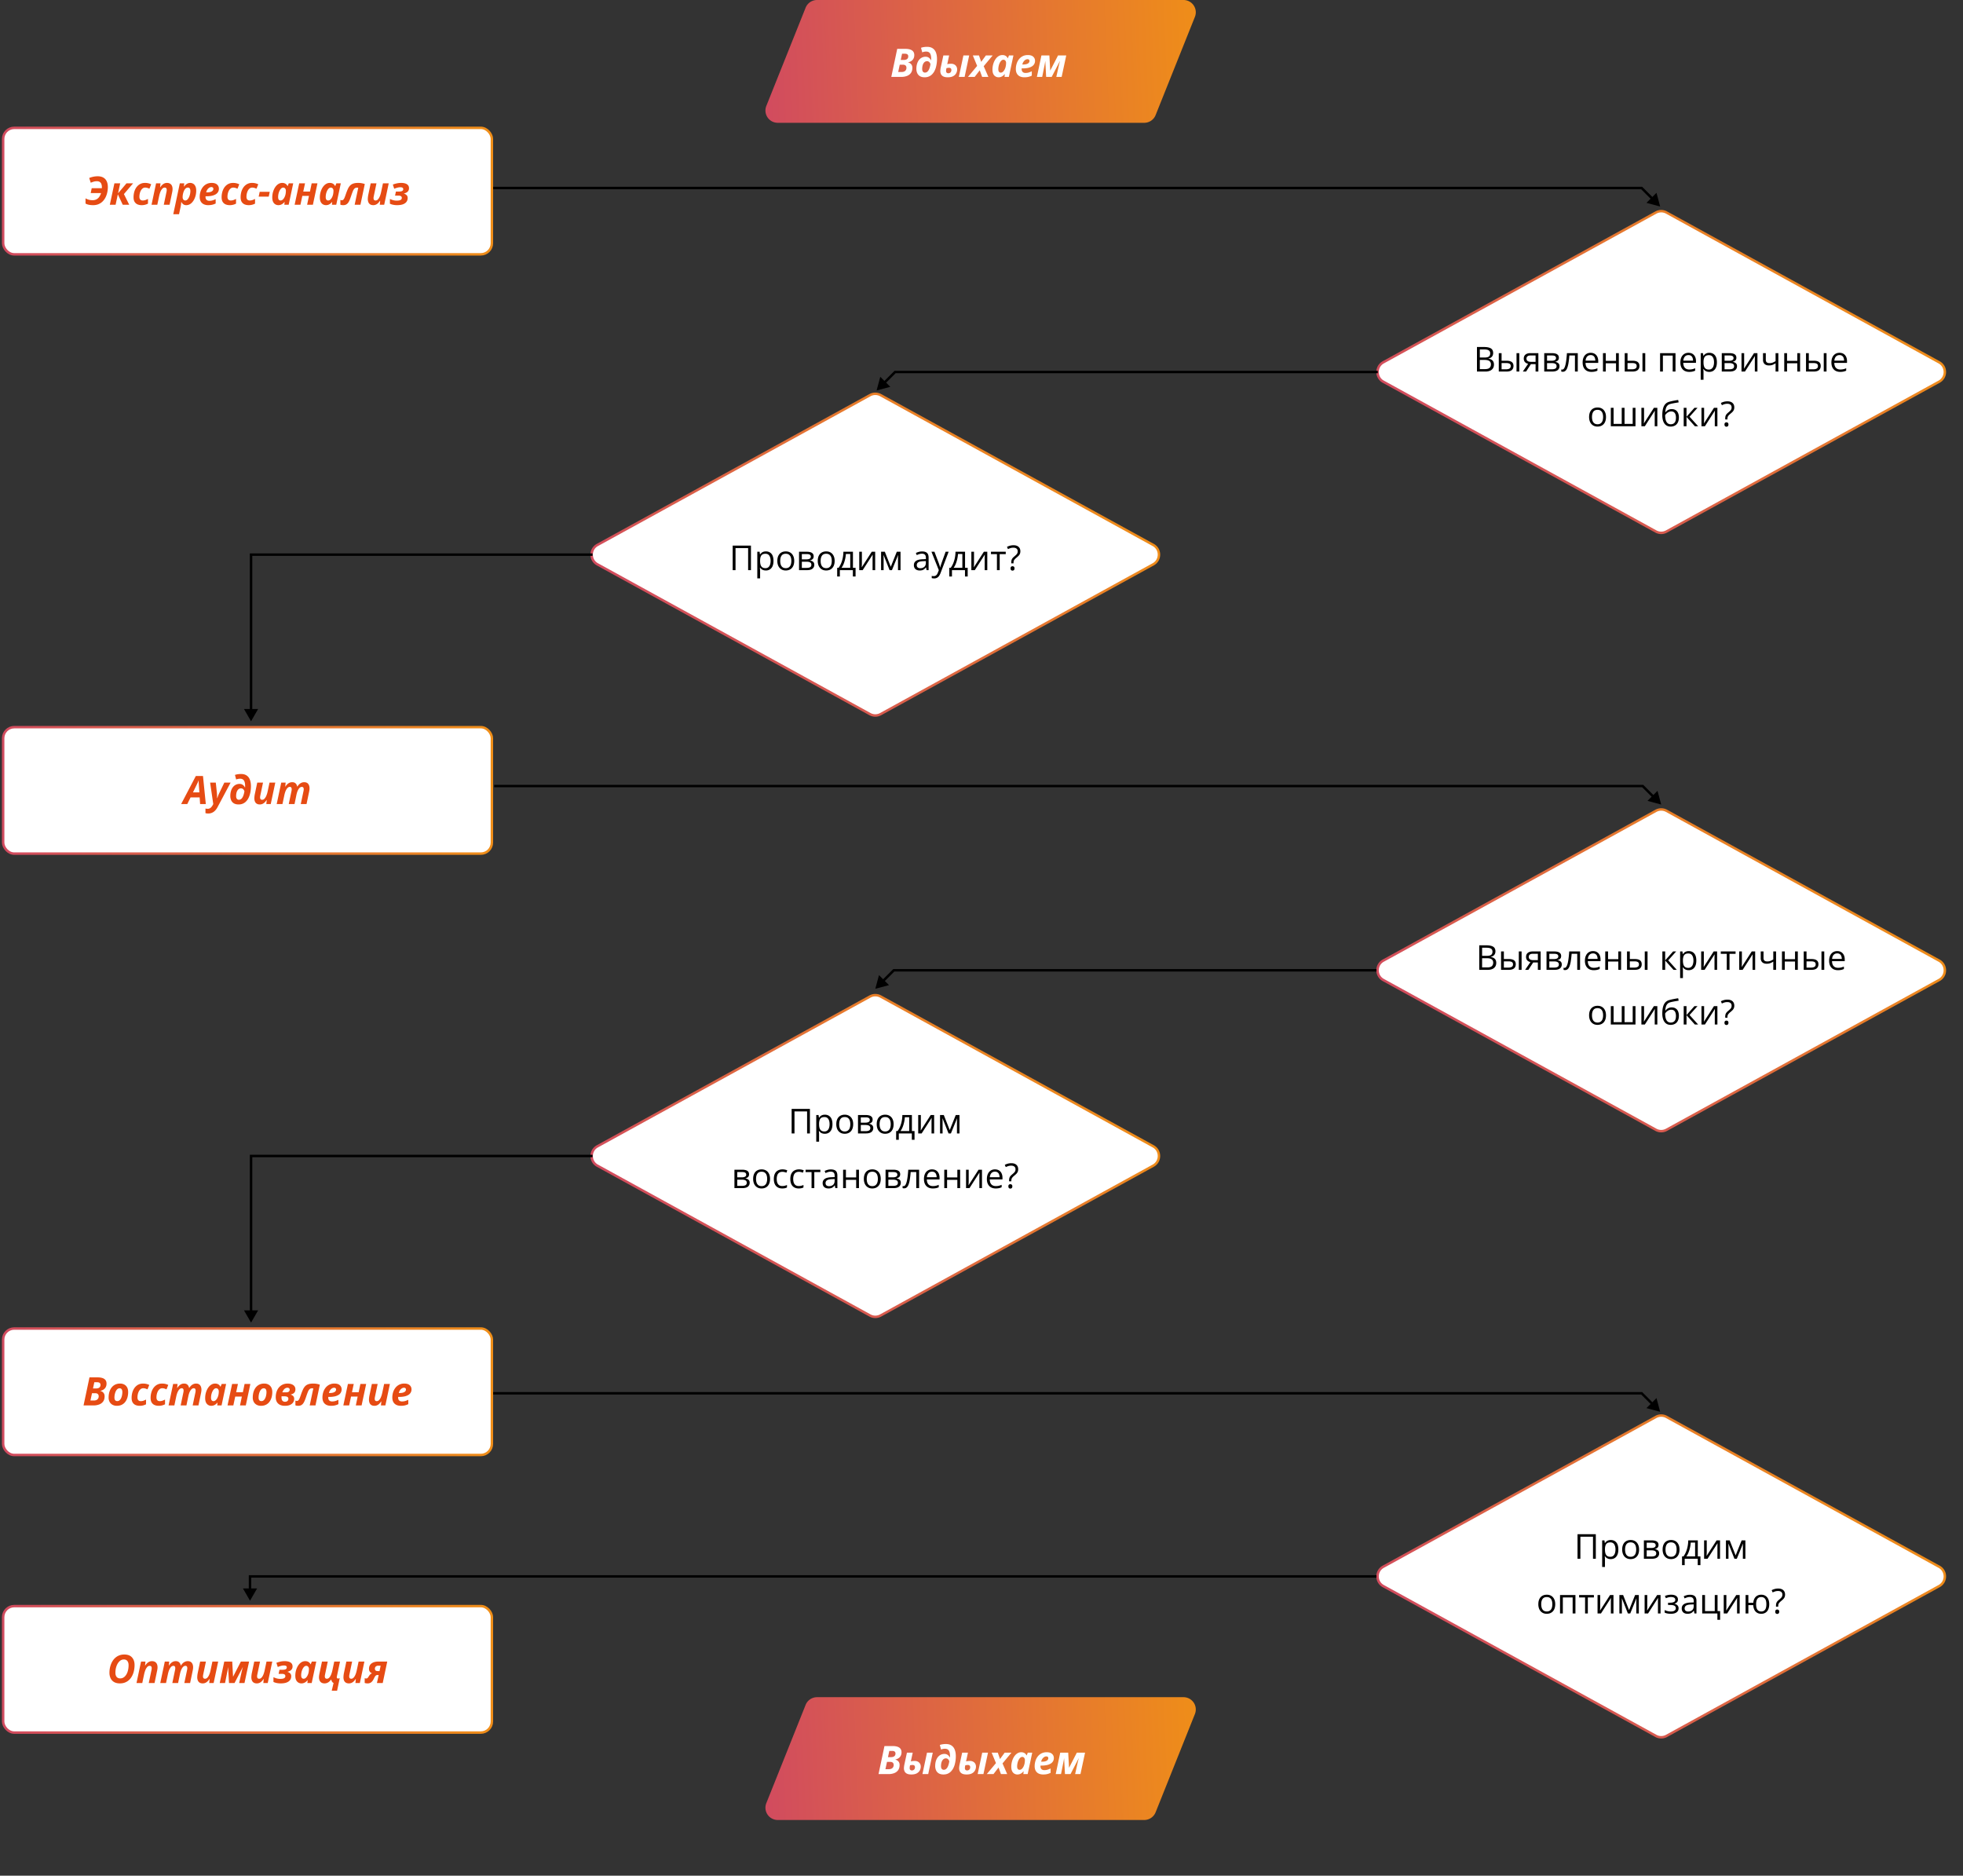 <svg width="359" height="343" fill="none" xmlns="http://www.w3.org/2000/svg"><rect width="100%" height="100%" fill="#333333" stroke="none"/><path d="M147.333 1.412A2.246 2.246 0 01149.418 0h67.026a2.246 2.246 0 012.086 3.08l-7.187 17.966a2.246 2.246 0 01-2.085 1.411h-67.026a2.246 2.246 0 01-2.085-3.08l7.186-17.965z" fill="url(#paint0_linear_1_3657)"/><path d="M163.004 14.063l1.084-5.13h1.495c.328 0 .613.039.856.116.244.075.432.197.565.365.136.166.204.386.204.66 0 .231-.045.437-.134.617a1.173 1.173 0 01-.379.446 1.639 1.639 0 01-.607.253v.028c.234.06.42.174.558.34.141.164.211.374.211.632 0 .388-.089.706-.267.954-.178.246-.42.427-.726.544a2.845 2.845 0 01-1.028.175h-1.832zm1.26-.898h.631c.176 0 .329-.03.46-.087a.676.676 0 00.305-.26.753.753 0 00.113-.421c0-.18-.054-.32-.162-.418-.105-.1-.265-.15-.481-.15h-.579l-.287 1.336zm.466-2.2h.523c.171 0 .32-.022.446-.067a.616.616 0 00.298-.214.638.638 0 00.105-.379c0-.159-.049-.278-.147-.358-.098-.081-.248-.122-.449-.122h-.533l-.243 1.14zm4.376 3.169c-.351 0-.639-.068-.863-.204a1.252 1.252 0 01-.495-.554 1.917 1.917 0 01-.158-.793c0-.27.027-.517.081-.744.054-.23.13-.434.228-.614.101-.18.22-.334.358-.46a1.516 1.516 0 011.028-.39c.164 0 .308.03.432.088a.96.96 0 01.319.232c.091.096.167.203.228.323h.028c.005-.04.007-.082.007-.127v-.105c0-.47-.072-.814-.217-1.032-.145-.217-.382-.326-.709-.326-.11 0-.231.013-.362.039a1.76 1.76 0 00-.351.105l-.221-.835c.152-.056.322-.098.509-.126.187-.03.384-.046.59-.046.43 0 .779.092 1.045.277.269.183.466.441.59.776.126.334.189.73.189 1.19a5.787 5.787 0 01-.221 1.582 3.471 3.471 0 01-.291.691c-.119.21-.263.395-.432.554a1.84 1.84 0 01-.575.369 1.98 1.98 0 01-.737.13zm.06-.86a.628.628 0 00.323-.084.846.846 0 00.252-.232 1.51 1.51 0 00.193-.344 2.86 2.86 0 00.141-.42 4.43 4.43 0 00.094-.468.878.878 0 00-.133-.273.608.608 0 00-.211-.193.565.565 0 00-.287-.07.68.68 0 00-.302.066.776.776 0 00-.246.193 1.164 1.164 0 00-.186.299 1.866 1.866 0 00-.112.396 2.688 2.688 0 00-.039.474c0 .206.045.367.134.484a.451.451 0 00.379.172zm4.172.86c-.344 0-.617-.05-.818-.151a.925.925 0 01-.424-.41 1.296 1.296 0 01-.127-.58 3.744 3.744 0 01.081-.663l.474-2.19h1.056l-.344 1.593a3.493 3.493 0 01.712-.077c.213 0 .402.044.565.13a.941.941 0 01.39.362c.096.154.144.338.144.55 0 .244-.059.475-.176.695a1.32 1.32 0 01-.554.537c-.25.136-.577.204-.979.204zm.084-.737a.594.594 0 00.411-.158.637.637 0 00.158-.425.482.482 0 00-.05-.231.3.3 0 00-.147-.14.571.571 0 00-.242-.046 2.197 2.197 0 00-.46.063c-.028.126-.047.22-.056.28a1.516 1.516 0 00-.014.225c0 .155.04.266.119.334.08.065.173.098.281.098zm1.934.666l.835-3.923h1.056l-.835 3.923h-1.056zm1.666 0l1.681-2.01-.789-1.913h1.126l.403 1.172.857-1.172h1.242l-1.639 1.969.856 1.954h-1.144l-.438-1.2-.927 1.2h-1.228zm5.594.07c-.19 0-.369-.046-.537-.14a1.04 1.04 0 01-.414-.452c-.106-.209-.158-.485-.158-.829 0-.257.027-.512.08-.764.057-.253.136-.492.239-.716a2.62 2.62 0 01.379-.6c.15-.176.318-.314.505-.414a1.3 1.3 0 01.614-.151c.167 0 .312.024.436.073.124.047.23.114.319.2.089.087.161.188.217.302h.028l.2-.502h.815l-.836 3.923h-.789l.049-.508h-.028a1.97 1.97 0 01-.305.301 1.274 1.274 0 01-.814.278zm.414-.852a.59.59 0 00.403-.168c.124-.115.231-.264.32-.446.088-.183.152-.376.189-.58a3.306 3.306 0 00.053-.59.623.623 0 00-.134-.41.43.43 0 00-.358-.164.491.491 0 00-.294.102 1.013 1.013 0 00-.253.273 2.07 2.07 0 00-.204.397 2.644 2.644 0 00-.129.47 2.71 2.71 0 00-.046.498c0 .204.04.358.119.464a.4.4 0 00.334.154zm4.302.853c-.307 0-.577-.055-.811-.165a1.245 1.245 0 01-.544-.506c-.131-.224-.196-.506-.196-.845 0-.328.046-.643.14-.948.094-.306.233-.58.418-.82.187-.242.416-.432.687-.573.274-.14.59-.21.948-.21.44 0 .768.1.986.301.22.2.33.455.33.769 0 .206-.047.393-.141.561-.091.169-.23.314-.417.435-.187.12-.423.212-.706.278a4.62 4.62 0 01-.996.095h-.179l-.007.073v.07c0 .21.061.378.182.502.122.124.294.186.516.186.206 0 .393-.023.562-.07a3.9 3.9 0 00.596-.232v.797a3.14 3.14 0 01-.628.228 3.32 3.32 0 01-.74.074zm-.365-2.34h.158c.271 0 .491-.03.659-.089.171-.058.295-.135.372-.231.08-.096.12-.2.12-.312 0-.113-.033-.196-.099-.25-.063-.056-.153-.084-.27-.084a.716.716 0 00-.389.123 1.186 1.186 0 00-.341.34 1.445 1.445 0 00-.21.502zm2.663 2.27l.828-3.924h1.456l.151 2.737h.021l1.411-2.737h1.502l-.842 3.923h-.976l.432-1.94a13.704 13.704 0 01.235-.94h-.021l-1.488 2.88h-1.014l-.158-2.88h-.014c-.023.191-.05.366-.081.522a13.63 13.63 0 01-.091.46l-.379 1.899h-.972z" fill="#fff"/><path d="M147.333 311.773a2.246 2.246 0 012.085-1.411h67.026a2.246 2.246 0 012.086 3.079l-7.187 17.966a2.246 2.246 0 01-2.085 1.412h-67.026a2.246 2.246 0 01-2.085-3.08l7.186-17.966z" fill="url(#paint1_linear_1_3657)"/><path d="M160.669 324.425l1.085-5.13h1.494c.328 0 .613.039.857.116.243.075.431.196.565.365.135.166.203.386.203.659 0 .232-.044.438-.133.618a1.186 1.186 0 01-.379.446 1.639 1.639 0 01-.607.252v.028c.234.061.42.175.558.341.14.163.21.374.21.631 0 .389-.089.707-.267.955a1.554 1.554 0 01-.726.544 2.845 2.845 0 01-1.028.175h-1.832zm1.26-.898h.632c.175 0 .328-.029.459-.088a.679.679 0 00.306-.26.76.76 0 00.112-.421c0-.18-.054-.319-.162-.417-.105-.101-.265-.151-.48-.151h-.579l-.288 1.337zm.467-2.2h.523c.17 0 .319-.023.445-.067a.618.618 0 00.298-.214.632.632 0 00.106-.379c0-.159-.049-.278-.148-.358-.098-.082-.248-.123-.449-.123h-.533l-.242 1.141zm4.284 3.168c-.344 0-.616-.05-.817-.151a.925.925 0 01-.425-.41 1.308 1.308 0 01-.126-.579 3.69 3.69 0 01.08-.663l.474-2.19h1.056l-.344 1.593c.094-.021.2-.039.32-.053.121-.016.252-.024.393-.024.213 0 .401.043.565.13a.93.93 0 01.389.361c.096.155.144.338.144.551 0 .243-.058.475-.175.695-.117.22-.302.399-.555.537-.25.135-.576.203-.979.203zm.084-.737a.587.587 0 00.411-.158.494.494 0 00.116-.186.654.654 0 00.042-.238.496.496 0 00-.049-.232.305.305 0 00-.148-.14.562.562 0 00-.242-.046 2.124 2.124 0 00-.459.063c-.029.127-.047.22-.057.281a1.53 1.53 0 00-.014.225c0 .154.04.265.12.333a.423.423 0 00.28.098zm1.934.667l.835-3.923h1.056l-.835 3.923h-1.056zm3.849.07c-.351 0-.638-.068-.863-.203a1.255 1.255 0 01-.495-.555 1.916 1.916 0 01-.158-.793c0-.269.027-.517.081-.744a2.46 2.46 0 01.228-.614c.101-.18.22-.333.358-.459a1.512 1.512 0 011.028-.39.995.995 0 01.751.319c.091.096.167.204.228.323h.028c.005-.04.007-.082.007-.126v-.105c0-.471-.072-.814-.217-1.032-.145-.218-.382-.326-.709-.326a1.948 1.948 0 00-.712.144l-.222-.836c.153-.056.322-.098.509-.126.187-.03.384-.046.59-.046.43 0 .779.093 1.045.278.269.182.466.441.59.775.126.335.189.731.189 1.19a5.783 5.783 0 01-.221 1.582 3.422 3.422 0 01-.291.692 2.36 2.36 0 01-.431.554c-.167.157-.358.28-.576.368-.218.087-.463.13-.737.13zm.06-.859a.63.63 0 00.323-.085.834.834 0 00.252-.231c.075-.099.139-.213.193-.344.056-.131.103-.272.141-.421.039-.152.071-.308.094-.467a.862.862 0 00-.133-.274.58.58 0 00-.498-.263.673.673 0 00-.302.067.773.773 0 00-.246.193 1.163 1.163 0 00-.186.298 1.859 1.859 0 00-.112.397 2.69 2.69 0 00-.038.473c0 .206.044.368.133.485a.453.453 0 00.379.172zm4.172.859c-.344 0-.616-.05-.818-.151a.927.927 0 01-.424-.41 1.309 1.309 0 01-.127-.579 3.69 3.69 0 01.081-.663l.474-2.19h1.056l-.344 1.593c.094-.021.2-.039.32-.053.121-.016.252-.024.393-.024.212 0 .401.043.564.13a.932.932 0 01.39.361c.096.155.144.338.144.551 0 .243-.059.475-.176.695a1.32 1.32 0 01-.554.537c-.25.135-.577.203-.979.203zm.084-.737a.594.594 0 00.411-.158.494.494 0 00.116-.186.654.654 0 00.042-.238.496.496 0 00-.049-.232.305.305 0 00-.148-.14.562.562 0 00-.242-.046 2.139 2.139 0 00-.46.063c-.028.127-.046.22-.056.281a1.53 1.53 0 00-.014.225c0 .154.04.265.119.333.08.066.174.098.281.098zm1.934.667l.835-3.923h1.056l-.835 3.923h-1.056zm1.666 0l1.681-2.011-.789-1.912h1.126l.404 1.172.856-1.172h1.242l-1.639 1.969.856 1.954h-1.143l-.439-1.2-.926 1.2h-1.229zm5.594.07c-.19 0-.369-.047-.537-.14a1.044 1.044 0 01-.414-.453c-.105-.208-.158-.484-.158-.828a3.561 3.561 0 01.319-1.481 2.62 2.62 0 01.379-.6c.15-.175.318-.313.505-.414.19-.1.395-.151.615-.151.166 0 .311.025.435.074a.91.91 0 01.319.2 1.1 1.1 0 01.218.302h.028l.2-.502h.814l-.835 3.923h-.79l.049-.509h-.028a1.977 1.977 0 01-.305.302c-.11.087-.232.154-.365.204a1.293 1.293 0 01-.449.073zm.414-.852a.591.591 0 00.403-.169c.124-.115.231-.263.32-.446.089-.182.152-.375.189-.579a3.312 3.312 0 00.053-.589.625.625 0 00-.134-.411.428.428 0 00-.358-.164.491.491 0 00-.294.101 1.022 1.022 0 00-.253.274 2.04 2.04 0 00-.203.396c-.057.148-.1.305-.13.471a2.707 2.707 0 00-.046.498c0 .203.04.358.119.463.08.103.191.155.334.155zm4.302.852c-.307 0-.577-.055-.811-.165a1.246 1.246 0 01-.544-.505c-.131-.225-.196-.506-.196-.846 0-.327.047-.643.14-.947.094-.307.233-.58.418-.821.187-.241.416-.432.687-.572.274-.14.59-.211.948-.211.44 0 .768.101.986.302a.99.99 0 01.33.769c0 .205-.047.393-.141.561-.091.168-.23.313-.417.435a2.246 2.246 0 01-.705.277 4.641 4.641 0 01-.997.095h-.179l-.007.074v.07c0 .21.061.378.182.502.122.124.294.186.516.186.206 0 .393-.024.562-.07a3.9 3.9 0 00.596-.232v.796a3.084 3.084 0 01-.628.229c-.213.049-.46.073-.74.073zm-.365-2.34h.158c.271 0 .491-.029.659-.088a.789.789 0 00.372-.232c.08-.095.12-.2.12-.312 0-.112-.033-.195-.099-.249-.063-.056-.153-.084-.27-.084a.715.715 0 00-.389.123 1.173 1.173 0 00-.341.34 1.442 1.442 0 00-.21.502zm2.663 2.27l.828-3.923h1.456l.151 2.737h.021l1.411-2.737h1.502l-.842 3.923h-.976l.432-1.94c.04-.183.081-.358.123-.527.044-.168.082-.306.112-.414h-.021l-1.488 2.881h-1.014l-.158-2.881h-.014c-.023.192-.05.366-.081.523-.028.154-.058.308-.091.46l-.379 1.898h-.972z" fill="#fff"/><rect x=".577" y="23.382" width="89.38" height="23.127" rx="2.021" fill="#fff"/><path d="M17.034 37.516c-.28 0-.534-.023-.761-.067a2.072 2.072 0 01-.632-.225v-.95c.162.088.316.157.463.206.148.05.288.083.421.102.136.019.265.028.386.028.272 0 .508-.049.71-.147.2-.099.371-.245.512-.439a2.54 2.54 0 00.347-.72h-1.892l.186-.89h1.85a.575.575 0 00.007-.088v-.091a1.56 1.56 0 00-.102-.604.732.732 0 00-.302-.365.923.923 0 00-.502-.126c-.208 0-.395.024-.561.074a5.915 5.915 0 00-.569.2l-.28-.864a4.076 4.076 0 011.544-.316c.41 0 .752.079 1.028.236.276.154.484.38.625.677.14.295.21.651.21 1.07 0 .309-.033.62-.098.933a3.804 3.804 0 01-.298.892 2.9 2.9 0 01-.523.758c-.21.22-.463.394-.758.523-.293.128-.63.193-1.01.193zm3.05-.07l.838-3.924h1.06l-.39 1.825 1.544-1.825h1.207l-1.68 1.969.971 1.954h-1.186l-.898-1.912-.41 1.912h-1.056zm5.8.07a1.85 1.85 0 01-.74-.144 1.172 1.172 0 01-.527-.464c-.129-.212-.193-.49-.193-.835 0-.283.03-.554.088-.814.058-.26.145-.5.26-.72.114-.219.256-.41.424-.571a1.85 1.85 0 01.579-.383c.218-.09.46-.136.726-.136a2.47 2.47 0 011.15.253l-.322.803c-.126-.054-.25-.1-.372-.14a1.32 1.32 0 00-.413-.06.735.735 0 00-.446.144 1.222 1.222 0 00-.33.386 2.116 2.116 0 00-.204.544c-.046.198-.07.4-.07.607 0 .147.024.27.07.372.05.1.119.176.207.228.092.051.2.077.327.077.178 0 .343-.027.495-.08a4.68 4.68 0 00.47-.208v.863a2.407 2.407 0 01-1.18.278zm1.828-.07l.832-3.924h.807l-.074.727h.031c.101-.157.212-.295.334-.414.122-.12.256-.213.403-.281.15-.07.316-.105.499-.105.224 0 .411.046.561.14a.839.839 0 01.34.39c.075.168.113.368.113.6 0 .086-.007.183-.021.29a4.185 4.185 0 01-.06.341l-.467 2.235h-1.056l.48-2.291a1.918 1.918 0 00.057-.418c0-.147-.032-.256-.095-.326s-.158-.105-.284-.105a.58.58 0 00-.431.207 1.795 1.795 0 00-.337.547c-.094.23-.171.483-.232.762l-.344 1.624h-1.056zm3.976 1.726l1.2-5.65h.807l-.06.597h.032c.082-.112.176-.22.284-.323a1.33 1.33 0 01.368-.25c.138-.065.292-.097.46-.097.19 0 .368.046.537.14.168.093.305.246.41.456.106.208.158.487.158.835 0 .255-.028.51-.084.762-.054.25-.133.489-.238.715-.103.225-.23.425-.38.6-.147.174-.314.31-.501.411a1.3 1.3 0 01-.614.148.987.987 0 01-.404-.074.86.86 0 01-.28-.207 1.965 1.965 0 01-.208-.291h-.028a7.368 7.368 0 01-.15 1.035l-.253 1.193h-1.056zm2.2-2.51a.506.506 0 00.294-.097c.094-.068.18-.16.257-.274.077-.117.144-.25.2-.397a2.766 2.766 0 00.175-.972c0-.205-.038-.36-.116-.463-.075-.103-.19-.154-.344-.154a.57.57 0 00-.308.087.887.887 0 00-.242.236 1.68 1.68 0 00-.183.333 2.571 2.571 0 00-.126.379 2.863 2.863 0 00-.095.705c0 .185.043.335.13.45a.433.433 0 00.358.168zm4.186.854a1.88 1.88 0 01-.81-.165 1.247 1.247 0 01-.545-.506c-.13-.224-.196-.506-.196-.845 0-.328.047-.644.14-.948.094-.306.233-.58.418-.82a2.05 2.05 0 01.688-.573c.273-.14.59-.21.947-.21.44 0 .769.1.986.301.22.2.33.455.33.769 0 .206-.047.393-.14.561a1.21 1.21 0 01-.418.435c-.187.12-.422.212-.705.278a4.623 4.623 0 01-.997.094h-.179a2.707 2.707 0 01-.007.074v.07c0 .21.061.378.183.502.121.124.293.186.516.186.205 0 .393-.023.56-.07.17-.047.368-.124.597-.232v.797c-.205.1-.415.176-.628.228-.212.049-.46.074-.74.074zm-.365-2.341h.158c.271 0 .491-.03.66-.088a.795.795 0 00.372-.231.48.48 0 00.119-.313c0-.112-.033-.195-.098-.249a.393.393 0 00-.27-.084.72.72 0 00-.39.123 1.177 1.177 0 00-.34.34 1.443 1.443 0 00-.211.502zm4.281 2.34a1.85 1.85 0 01-.74-.143 1.172 1.172 0 01-.527-.464c-.128-.212-.193-.49-.193-.835 0-.283.03-.554.088-.814.058-.26.145-.5.26-.72.114-.219.256-.41.424-.571a1.85 1.85 0 01.58-.383c.217-.09.459-.136.726-.136.234 0 .443.022.628.066.187.045.361.107.523.186l-.323.804c-.127-.054-.25-.1-.372-.14-.122-.04-.26-.06-.414-.06a.735.735 0 00-.446.144 1.22 1.22 0 00-.33.386 2.116 2.116 0 00-.203.544c-.047.198-.07.4-.07.607a.88.88 0 00.07.372c.049.1.118.176.207.228.09.051.2.077.326.077.178 0 .343-.027.495-.08.152-.057.309-.126.47-.208v.863a2.407 2.407 0 01-1.179.278zm3.474 0a1.85 1.85 0 01-.74-.143 1.172 1.172 0 01-.527-.464c-.129-.212-.193-.49-.193-.835 0-.283.03-.554.088-.814.058-.26.145-.5.26-.72.114-.219.256-.41.424-.571a1.85 1.85 0 01.58-.383 1.86 1.86 0 01.725-.136 2.47 2.47 0 011.151.253l-.323.803c-.126-.054-.25-.1-.371-.14-.122-.04-.26-.06-.414-.06a.735.735 0 00-.446.144 1.222 1.222 0 00-.33.386 2.116 2.116 0 00-.203.544c-.047.198-.07.4-.07.607 0 .147.023.27.07.372.049.1.118.176.207.228.09.051.2.077.326.077.178 0 .343-.027.495-.08a4.44 4.44 0 00.47-.208v.863a2.407 2.407 0 01-1.18.278zm1.842-1.557l.186-.878h1.839l-.186.878h-1.839zm3.597 1.558c-.19 0-.369-.047-.537-.14a1.045 1.045 0 01-.414-.453c-.105-.209-.158-.485-.158-.829 0-.257.027-.512.08-.765.057-.252.136-.49.24-.715.105-.227.23-.427.378-.6.15-.176.318-.314.506-.415.189-.1.394-.15.614-.15.166 0 .31.024.435.073.124.047.23.114.319.2a1.1 1.1 0 01.218.302h.028l.2-.502h.814l-.835 3.923H52l.05-.508h-.029a1.96 1.96 0 01-.305.301c-.11.087-.232.155-.365.204a1.295 1.295 0 01-.45.074zm.414-.853a.59.59 0 00.403-.169c.124-.114.23-.263.32-.445.089-.183.152-.376.19-.58a3.172 3.172 0 00.053-.59.623.623 0 00-.135-.41.43.43 0 00-.358-.164.495.495 0 00-.294.102 1.028 1.028 0 00-.253.273 2.031 2.031 0 00-.203.397 2.753 2.753 0 00-.175.968c0 .204.039.358.118.463.08.103.191.155.334.155zm2.565.782l.839-3.923h1.066l-.326 1.51h1.224l.316-1.51h1.056l-.835 3.923h-1.056l.337-1.617H55.29l-.344 1.617h-1.063zm5.723.07c-.19 0-.368-.046-.537-.14a1.046 1.046 0 01-.414-.453c-.105-.208-.158-.484-.158-.828 0-.257.027-.512.08-.765.057-.252.136-.49.24-.715a2.62 2.62 0 01.378-.6 1.76 1.76 0 01.506-.415c.19-.1.394-.15.614-.15.166 0 .31.024.435.073.124.047.23.114.32.2.088.087.16.187.217.302h.028l.2-.502h.814l-.835 3.923h-.79l.05-.508h-.029a1.959 1.959 0 01-.305.301 1.33 1.33 0 01-.365.204 1.293 1.293 0 01-.449.074zm.414-.852a.59.59 0 00.404-.169c.124-.114.23-.263.319-.445.089-.183.152-.376.19-.58a3.206 3.206 0 00.053-.59.623.623 0 00-.134-.41.43.43 0 00-.358-.164.495.495 0 00-.295.102 1.03 1.03 0 00-.253.273 2.031 2.031 0 00-.203.397 2.761 2.761 0 00-.175.968c0 .204.04.358.119.463.08.103.19.155.333.155zm2.751.853c-.108 0-.201-.008-.28-.022a1.195 1.195 0 01-.243-.063v-.87c.05.021.097.036.144.046.047.007.097.01.151.01.091 0 .17-.033.239-.098a.92.92 0 00.182-.267 3.61 3.61 0 00.161-.393l.165-.47c.117-.33.232-.616.344-.86.115-.245.25-.448.404-.607.154-.159.347-.277.579-.354.234-.08.528-.12.884-.12.243 0 .473.022.688.064.215.042.39.089.526.14l-.796 3.793H64.86l.66-3.105a1.526 1.526 0 00-.221-.028.649.649 0 00-.463.165 1.41 1.41 0 00-.305.491 12.94 12.94 0 00-.295.803c-.08.242-.16.467-.242.678-.08.21-.172.396-.277.558-.103.159-.23.284-.383.375-.152.089-.34.134-.565.134zm5.492 0c-.225 0-.41-.046-.558-.137a.831.831 0 01-.33-.39 1.526 1.526 0 01-.109-.6 4.456 4.456 0 01.084-.747l.446-2.12h1.056l-.48 2.292c-.017.08-.031.154-.043.224a1.37 1.37 0 00-.014.193c0 .148.032.256.095.326s.158.106.284.106a.576.576 0 00.432-.204c.129-.138.24-.321.337-.55.096-.232.173-.486.231-.762l.344-1.625h1.056l-.831 3.923h-.807l.073-.726h-.038a2.54 2.54 0 01-.334.414c-.119.12-.252.213-.4.28a1.169 1.169 0 01-.494.103zm4.35 0a3.38 3.38 0 01-.743-.078 2.42 2.42 0 01-.562-.186v-.87c.16.08.347.151.562.214a2.533 2.533 0 001.161.05.722.722 0 00.33-.155.398.398 0 00.123-.309.347.347 0 00-.154-.305c-.103-.07-.258-.105-.464-.105h-.617l.158-.74h.438c.2 0 .365-.014.499-.04a.6.6 0 00.298-.136.358.358 0 00.102-.27c0-.11-.04-.195-.12-.253-.08-.061-.22-.091-.42-.091-.157 0-.334.025-.53.077a4.108 4.108 0 00-.576.2l-.253-.769c.23-.089.472-.161.727-.217a3.8 3.8 0 01.817-.084c.27 0 .51.032.723.098.213.065.38.17.502.312.124.14.186.328.186.562 0 .19-.041.347-.123.473a.921.921 0 01-.326.31c-.136.076-.29.138-.463.185v.028c.194.054.353.144.477.27.126.127.19.3.19.523 0 .26-.07.488-.208.684-.138.197-.35.35-.635.46-.285.108-.651.162-1.098.162z" fill="#E64B13"/><rect x=".577" y="23.382" width="89.38" height="23.127" rx="2.021" stroke="url(#paint2_linear_1_3657)" stroke-width=".449"/><rect x=".577" y="132.974" width="89.38" height="23.127" rx="2.021" fill="#fff"/><path d="M33.126 147.038l2.688-5.13h1.309l.516 5.13h-1.042l-.084-1.221h-1.66l-.604 1.221h-1.123zm2.165-2.134h1.169l-.091-1.322-.029-.425a4.556 4.556 0 01-.007-.439h-.017a4.341 4.341 0 01-.154.386c-.059.129-.124.266-.197.411l-.674 1.389zm2.8 3.86a1.843 1.843 0 01-.515-.066v-.843c.06.012.124.023.19.032.062.009.135.014.217.014a.79.79 0 00.55-.196c.146-.129.272-.294.38-.495l.09-.172-.575-3.923h1.036l.196 1.817a9.42 9.42 0 01.039.709l.003.32h.028a3.77 3.77 0 00.098-.267 5.92 5.92 0 01.284-.691l.913-1.888h1.147l-2.386 4.484c-.14.265-.298.483-.473.656a1.682 1.682 0 01-1.221.509zm5.545-1.656c-.351 0-.639-.068-.864-.203a1.25 1.25 0 01-.494-.555 1.911 1.911 0 01-.158-.793c0-.269.027-.517.08-.744.054-.229.13-.434.229-.614.1-.18.22-.333.357-.46a1.512 1.512 0 011.028-.389.994.994 0 01.752.319c.09.096.167.204.228.323h.028a1.08 1.08 0 00.007-.126v-.106c0-.47-.073-.814-.218-1.031-.145-.218-.381-.327-.709-.327-.11 0-.23.013-.361.039a1.871 1.871 0 00-.351.105l-.221-.835c.152-.056.322-.098.509-.126a3.6 3.6 0 01.59-.046c.43 0 .778.093 1.045.277.269.183.465.441.59.776.126.334.189.731.189 1.19 0 .271-.019.541-.056.81-.035.267-.09.524-.165.772a3.448 3.448 0 01-.291.691c-.12.211-.264.396-.432.555a1.863 1.863 0 01-.575.368 1.97 1.97 0 01-.737.13zm.06-.86a.626.626 0 00.322-.084.842.842 0 00.253-.231c.075-.099.139-.213.193-.344a2.77 2.77 0 00.14-.421c.04-.152.072-.308.095-.467a.882.882 0 00-.133-.274.615.615 0 00-.211-.193.568.568 0 00-.288-.07c-.11 0-.21.022-.301.067a.75.75 0 00-.246.193 1.134 1.134 0 00-.186.298c-.05.117-.087.249-.112.396a2.72 2.72 0 00-.039.474c0 .206.044.367.133.484a.45.45 0 00.38.172zm3.817.86c-.224 0-.41-.046-.558-.137a.831.831 0 01-.33-.389 1.528 1.528 0 01-.108-.6c0-.087.006-.198.02-.334a4.52 4.52 0 01.064-.414l.445-2.119h1.057l-.481 2.291c-.017.08-.03.155-.042.225a1.47 1.47 0 00-.014.193c0 .147.031.256.094.326.064.07.158.105.285.105a.574.574 0 00.431-.203 1.85 1.85 0 00.337-.551c.096-.232.173-.485.232-.762l.344-1.624h1.056l-.832 3.923h-.807l.074-.727h-.039c-.1.155-.212.293-.333.415-.12.119-.253.212-.4.28a1.167 1.167 0 01-.495.102zm3.088-.07l.832-3.923h.807l-.074.726h.032c.1-.157.211-.295.333-.414.122-.119.256-.213.403-.281.15-.07.316-.105.499-.105.269 0 .477.071.624.214.15.141.248.336.295.586h.028c.098-.157.21-.295.334-.414.123-.119.261-.213.413-.281.155-.07.322-.105.502-.105.328 0 .572.102.734.305.163.204.245.479.245.825 0 .087-.007.184-.02.291a4.267 4.267 0 01-.06.341l-.467 2.235h-1.056l.484-2.292c.019-.079.033-.154.042-.224.01-.07.014-.135.014-.193 0-.147-.03-.256-.088-.326-.056-.071-.141-.106-.256-.106a.55.55 0 00-.337.116 1.134 1.134 0 00-.28.323 2.612 2.612 0 00-.225.481 4.488 4.488 0 00-.158.589l-.337 1.632h-1.056l.48-2.292a1.904 1.904 0 00.057-.417c0-.147-.03-.256-.088-.326-.056-.071-.141-.106-.256-.106a.53.53 0 00-.333.12 1.164 1.164 0 00-.281.329 2.643 2.643 0 00-.224.481 4.994 4.994 0 00-.162.586l-.344 1.625h-1.056z" fill="#E64B13"/><rect x=".577" y="132.974" width="89.38" height="23.127" rx="2.021" stroke="url(#paint3_linear_1_3657)" stroke-width=".449"/><rect x=".577" y="242.943" width="89.38" height="23.127" rx="2.021" fill="#fff"/><path d="M15.28 257.007l1.084-5.13h1.495c.327 0 .613.038.856.116.243.074.432.196.565.364.136.167.203.386.203.66 0 .232-.044.438-.133.618a1.171 1.171 0 01-.379.445 1.636 1.636 0 01-.607.253v.028c.234.061.42.174.558.34.14.164.21.375.21.632 0 .388-.088.707-.266.954-.178.246-.42.427-.726.544a2.845 2.845 0 01-1.029.176H15.28zm1.26-.898h.631c.175 0 .329-.03.46-.088a.68.68 0 00.305-.26.753.753 0 00.112-.421c0-.18-.053-.319-.161-.417-.105-.101-.266-.151-.48-.151h-.58l-.288 1.337zm.466-2.201h.523c.17 0 .32-.022.446-.066a.62.62 0 00.298-.214.64.64 0 00.105-.379c0-.159-.049-.279-.147-.358-.099-.082-.248-.123-.45-.123h-.533l-.242 1.14zm4.362 3.169a1.64 1.64 0 01-.783-.182 1.332 1.332 0 01-.53-.52 1.634 1.634 0 01-.19-.807c0-.278.028-.544.082-.796.056-.255.139-.489.249-.702.112-.215.251-.401.417-.558a1.8 1.8 0 01.586-.369 2.03 2.03 0 01.751-.133 1.6 1.6 0 01.79.186c.222.122.394.298.516.53.121.232.182.511.182.839 0 .266-.027.524-.08.772a2.784 2.784 0 01-.24.687 2.092 2.092 0 01-.406.555 1.792 1.792 0 01-.583.368c-.222.087-.476.13-.761.13zm.088-.86a.605.605 0 00.319-.087.917.917 0 00.256-.25 1.53 1.53 0 00.186-.368 2.87 2.87 0 00.158-.947c0-.134-.017-.252-.05-.355a.462.462 0 00-.157-.245.444.444 0 00-.295-.092.593.593 0 00-.347.109.967.967 0 00-.264.284 1.87 1.87 0 00-.186.4c-.049.148-.086.3-.112.457a2.96 2.96 0 00-.035.445c0 .213.043.374.13.484.086.11.219.165.396.165zm4.073.86c-.271 0-.518-.048-.74-.144a1.168 1.168 0 01-.526-.463c-.129-.213-.193-.491-.193-.835 0-.283.029-.555.087-.814.059-.26.145-.5.26-.72.115-.219.256-.41.425-.572.168-.163.361-.291.579-.382.217-.091.46-.137.726-.137.234 0 .443.022.628.067.187.044.362.106.523.186l-.323.803c-.126-.053-.25-.1-.372-.14-.122-.04-.26-.06-.414-.06a.735.735 0 00-.446.144 1.228 1.228 0 00-.33.386 2.126 2.126 0 00-.203.544 2.64 2.64 0 00-.07.607c0 .147.023.271.07.372.05.101.118.177.207.228.091.052.2.077.326.077.178 0 .343-.027.495-.08a4.84 4.84 0 00.47-.207v.863c-.163.086-.34.154-.53.203a2.6 2.6 0 01-.649.074zm3.474 0c-.271 0-.518-.048-.74-.144a1.168 1.168 0 01-.527-.463c-.128-.213-.192-.491-.192-.835 0-.283.029-.555.087-.814.059-.26.145-.5.26-.72.115-.219.256-.41.425-.572.168-.163.36-.291.579-.382.217-.091.46-.137.726-.137.234 0 .443.022.628.067.187.044.361.106.523.186l-.323.803c-.126-.053-.25-.1-.372-.14-.122-.04-.26-.06-.414-.06a.735.735 0 00-.446.144 1.226 1.226 0 00-.33.386 2.126 2.126 0 00-.203.544 2.63 2.63 0 00-.07.607c0 .147.023.271.07.372.05.101.118.177.207.228.091.052.2.077.326.077.178 0 .343-.027.495-.08a4.84 4.84 0 00.47-.207v.863c-.163.086-.34.154-.53.203a2.6 2.6 0 01-.649.074zm1.828-.07l.832-3.923h.807l-.074.726h.032c.1-.157.212-.295.333-.414.122-.119.256-.213.404-.281.15-.07.316-.105.498-.105.27 0 .477.071.625.214.15.141.248.336.295.586h.028c.098-.157.209-.295.333-.414a1.45 1.45 0 01.414-.281 1.2 1.2 0 01.502-.105c.327 0 .572.102.733.305.164.204.246.479.246.825 0 .087-.007.184-.021.291a4.22 4.22 0 01-.06.341l-.467 2.235h-1.056l.484-2.292a1.89 1.89 0 00.057-.417c0-.147-.03-.256-.088-.326-.056-.071-.142-.106-.256-.106a.551.551 0 00-.337.116 1.134 1.134 0 00-.28.323 2.53 2.53 0 00-.225.481 4.504 4.504 0 00-.158.589l-.337 1.632h-1.056l.48-2.292c.019-.079.033-.154.042-.224.01-.07.014-.135.014-.193 0-.147-.029-.256-.087-.326-.056-.071-.142-.106-.256-.106-.12 0-.23.04-.334.12a1.164 1.164 0 00-.28.329c-.085.138-.16.299-.225.481a5.014 5.014 0 00-.162.586l-.343 1.625H30.83zm7.8.07c-.189 0-.368-.047-.536-.14a1.052 1.052 0 01-.414-.453c-.105-.208-.158-.484-.158-.828 0-.257.027-.512.08-.765.057-.253.136-.491.24-.716.105-.227.23-.427.378-.6a1.78 1.78 0 01.506-.414c.19-.101.394-.151.614-.151.166 0 .31.025.435.074a.91.91 0 01.32.2c.088.086.16.187.217.302h.028l.2-.502h.814l-.835 3.923h-.79l.05-.509h-.029a1.96 1.96 0 01-.305.302 1.294 1.294 0 01-.814.277zm.415-.853c.145 0 .28-.056.404-.168a1.5 1.5 0 00.319-.446c.089-.182.152-.375.19-.579a3.212 3.212 0 00.053-.589.625.625 0 00-.134-.411.43.43 0 00-.358-.165.494.494 0 00-.295.102 1.037 1.037 0 00-.253.274 2.028 2.028 0 00-.203.396 2.778 2.778 0 00-.175.969c0 .203.039.358.119.463.08.103.19.154.333.154zm2.565.783l.839-3.923h1.066l-.326 1.509h1.225l.316-1.509h1.056l-.835 3.923h-1.057l.337-1.618h-1.214l-.344 1.618h-1.063zm6.116.07c-.295 0-.555-.061-.782-.182a1.331 1.331 0 01-.53-.52 1.633 1.633 0 01-.19-.807c0-.278.027-.544.081-.796a2.86 2.86 0 01.25-.702c.111-.215.25-.401.417-.558a1.8 1.8 0 01.586-.369 2.02 2.02 0 01.75-.133c.305 0 .568.062.79.186.222.122.394.298.516.53.122.232.182.511.182.839 0 .266-.026.524-.08.772a2.788 2.788 0 01-.239.687 2.092 2.092 0 01-.407.555 1.793 1.793 0 01-.582.368 2.08 2.08 0 01-.762.13zm.088-.86a.605.605 0 00.32-.087.917.917 0 00.255-.25 1.53 1.53 0 00.186-.368c.052-.14.09-.291.116-.453a2.87 2.87 0 00.042-.494c0-.134-.016-.252-.049-.355a.462.462 0 00-.158-.245.444.444 0 00-.295-.092.593.593 0 00-.347.109.965.965 0 00-.263.284 1.87 1.87 0 00-.186.4c-.05.148-.087.3-.112.457a2.96 2.96 0 00-.035.445c0 .213.043.374.13.484.086.11.218.165.396.165zm4.288.86c-.356 0-.659-.062-.909-.186a1.293 1.293 0 01-.572-.54c-.129-.237-.193-.523-.193-.86 0-.262.03-.515.088-.758.06-.246.15-.473.266-.681a2.08 2.08 0 01.44-.544 1.92 1.92 0 01.61-.365c.231-.088.49-.133.775-.133.28 0 .526.042.737.126.213.082.379.202.498.358.12.157.18.348.18.572a.942.942 0 01-.113.485.789.789 0 01-.302.294c-.126.07-.271.125-.435.165v.028a.96.96 0 01.442.253c.124.124.186.301.186.53 0 .22-.06.426-.182.617-.12.19-.304.344-.555.464-.25.117-.57.175-.961.175zm.014-.737a.73.73 0 00.337-.07.49.49 0 00.21-.19.53.53 0 00.074-.28.423.423 0 00-.074-.256.43.43 0 00-.235-.151 1.405 1.405 0 00-.424-.053h-.513l-.007.112v.109c0 .281.061.481.183.6a.618.618 0 00.449.179zm-.48-1.726h.704c.136 0 .25-.018.344-.053a.447.447 0 00.218-.165.453.453 0 00.077-.27.313.313 0 00-.116-.26.462.462 0 00-.301-.094.743.743 0 00-.383.105 1.09 1.09 0 00-.316.295 1.771 1.771 0 00-.228.442zm2.912 2.463c-.108 0-.202-.007-.281-.021a1.243 1.243 0 01-.242-.063v-.87a.7.7 0 00.144.045c.046.007.097.011.15.011a.335.335 0 00.24-.099.912.912 0 00.182-.266 3.66 3.66 0 00.161-.393l.165-.47c.117-.33.232-.617.344-.86.114-.246.249-.448.403-.607a1.43 1.43 0 01.58-.355c.233-.079.528-.119.883-.119a3.588 3.588 0 011.215.204l-.797 3.793H56.64l.66-3.106a1.734 1.734 0 00-.221-.028.649.649 0 00-.464.165 1.43 1.43 0 00-.305.492c-.089.215-.187.483-.295.803-.08.241-.16.467-.242.677-.08.211-.172.397-.277.558a1.18 1.18 0 01-.383.376 1.1 1.1 0 01-.564.133zm5.972 0c-.307 0-.577-.055-.81-.165a1.248 1.248 0 01-.545-.505c-.13-.225-.196-.507-.196-.846 0-.327.047-.643.14-.947.094-.307.233-.58.418-.821.187-.241.416-.432.688-.572a2.04 2.04 0 01.947-.211c.44 0 .768.101.986.302.22.199.33.455.33.768a1.14 1.14 0 01-.558.997 2.248 2.248 0 01-.705.277 4.629 4.629 0 01-.997.095h-.179a3.248 3.248 0 01-.007.074v.07c0 .21.06.378.182.502.122.123.294.185.516.185.206 0 .393-.023.562-.07.168-.046.367-.124.596-.231v.796a3.02 3.02 0 01-.628.228c-.213.049-.46.074-.74.074zm-.365-2.34h.158c.271 0 .491-.03.66-.088.17-.059.294-.136.371-.232a.48.48 0 00.12-.312c0-.112-.033-.195-.099-.249a.394.394 0 00-.27-.084.726.726 0 00-.39.122 1.183 1.183 0 00-.34.341 1.44 1.44 0 00-.21.502zm2.635 2.27l.839-3.923h1.066l-.326 1.509h1.225l.316-1.509h1.056l-.835 3.923h-1.056l.336-1.618h-1.214l-.344 1.618h-1.063zm5.685.07c-.225 0-.41-.046-.558-.137a.831.831 0 01-.33-.389 1.528 1.528 0 01-.109-.6 4.52 4.52 0 01.084-.748l.446-2.119h1.056l-.48 2.291c-.017.08-.031.155-.043.225a1.47 1.47 0 00-.014.193c0 .147.032.256.095.326s.158.105.284.105a.578.578 0 00.432-.203 1.85 1.85 0 00.337-.551c.096-.232.173-.486.231-.762l.344-1.624h1.056l-.831 3.923h-.807l.073-.727h-.038c-.1.155-.212.293-.334.415a1.371 1.371 0 01-.4.28 1.167 1.167 0 01-.494.102zm4.825 0c-.307 0-.577-.055-.811-.165a1.248 1.248 0 01-.544-.505c-.131-.225-.197-.507-.197-.846 0-.327.047-.643.14-.947a2.59 2.59 0 01.419-.821c.187-.241.416-.432.687-.572a2.04 2.04 0 01.948-.211c.44 0 .768.101.986.302.22.199.33.455.33.768 0 .206-.047.393-.14.562a1.226 1.226 0 01-.418.435 2.25 2.25 0 01-.706.277 4.63 4.63 0 01-.996.095h-.18a3.203 3.203 0 01-.006.074v.07c0 .21.06.378.182.502.122.123.294.185.516.185.206 0 .393-.023.562-.07.168-.046.367-.124.596-.231v.796a3.022 3.022 0 01-.628.228c-.213.049-.46.074-.74.074zm-.365-2.34h.157c.272 0 .492-.03.66-.088.17-.059.295-.136.372-.232a.48.48 0 00.12-.312c0-.112-.033-.195-.099-.249a.394.394 0 00-.27-.084.725.725 0 00-.39.122 1.183 1.183 0 00-.34.341 1.439 1.439 0 00-.21.502z" fill="#E64B13"/><rect x=".577" y="242.943" width="89.38" height="23.127" rx="2.021" stroke="url(#paint4_linear_1_3657)" stroke-width=".449"/><rect x=".577" y="293.705" width="89.38" height="23.127" rx="2.021" fill="#fff"/><path d="M21.922 307.839c-.416 0-.766-.081-1.049-.242a1.582 1.582 0 01-.639-.681 2.313 2.313 0 01-.217-1.032 4.304 4.304 0 01.288-1.572 3.43 3.43 0 01.368-.691c.15-.213.325-.399.526-.558.201-.159.43-.283.685-.372.255-.089.538-.133.849-.133.622 0 1.09.175 1.403.526.316.349.474.813.474 1.393 0 .279-.023.555-.07.828a3.961 3.961 0 01-.21.786 3.146 3.146 0 01-.362.695 2.567 2.567 0 01-.516.554c-.199.157-.426.28-.68.369-.253.086-.536.13-.85.13zm.077-.913c.14 0 .275-.025.404-.077.129-.051.249-.125.361-.221a1.69 1.69 0 00.306-.358 2.34 2.34 0 00.238-.481 3.21 3.21 0 00.151-.593 4.03 4.03 0 00.056-.691c0-.316-.073-.568-.22-.758-.146-.189-.362-.284-.65-.284-.147 0-.289.029-.425.088a1.294 1.294 0 00-.371.249 1.958 1.958 0 00-.306.382c-.091.148-.17.312-.235.492-.065.18-.116.372-.15.575-.034.204-.05.415-.05.635 0 .227.035.419.105.576.07.154.172.271.306.351a.946.946 0 00.48.115zm2.965.843l.832-3.923h.807l-.074.726h.032c.1-.157.212-.295.333-.414.122-.119.257-.213.404-.281.15-.07.316-.105.498-.105.225 0 .412.047.562.14a.837.837 0 01.34.39c.075.168.112.368.112.6 0 .086-.007.183-.02.291a4.125 4.125 0 01-.06.34l-.467 2.236h-1.056l.48-2.292c.02-.079.033-.154.043-.224a1.55 1.55 0 00.014-.193c0-.148-.032-.257-.095-.327s-.158-.105-.284-.105a.58.58 0 00-.432.207 1.799 1.799 0 00-.337.547c-.093.23-.17.484-.232.762l-.343 1.625h-1.057zm4.345 0l.831-3.923h.807l-.073.726h.031c.1-.157.212-.295.333-.414.122-.119.257-.213.404-.281.15-.07.316-.105.498-.105.27 0 .477.071.625.214.15.14.248.336.295.586h.028a2.18 2.18 0 01.333-.414 1.45 1.45 0 01.414-.281 1.2 1.2 0 01.502-.105c.327 0 .572.102.733.305.164.204.246.479.246.825 0 .086-.007.183-.021.291a4.125 4.125 0 01-.06.34l-.466 2.236h-1.057l.484-2.292c.02-.079.033-.154.043-.224a1.55 1.55 0 00.014-.193c0-.148-.03-.257-.088-.327-.056-.07-.142-.105-.256-.105a.551.551 0 00-.337.116 1.134 1.134 0 00-.28.323c-.085.138-.16.298-.225.48a4.535 4.535 0 00-.158.59l-.337 1.632h-1.056l.48-2.292c.02-.079.033-.154.043-.224a1.55 1.55 0 00.014-.193c0-.148-.03-.257-.088-.327-.056-.07-.142-.105-.256-.105a.54.54 0 00-.334.119c-.103.08-.196.19-.28.33a2.53 2.53 0 00-.225.481 4.96 4.96 0 00-.161.586l-.344 1.625h-1.056zm7.761.07c-.224 0-.41-.046-.557-.137a.829.829 0 01-.33-.39 1.521 1.521 0 01-.11-.6 4.386 4.386 0 01.084-.747l.447-2.119h1.056l-.48 2.291a5.391 5.391 0 00-.043.224 1.38 1.38 0 00-.014.193c0 .148.032.257.095.327s.158.105.284.105a.578.578 0 00.432-.203 1.85 1.85 0 00.337-.551 4.35 4.35 0 00.231-.762l.344-1.624h1.056l-.831 3.923h-.808l.074-.727h-.039c-.1.155-.211.293-.333.414-.12.12-.253.213-.4.281a1.167 1.167 0 01-.495.102zm3.116-.07l.828-3.923h1.457l.15 2.737h.022l1.41-2.737h1.502l-.842 3.923h-.976l.432-1.941a15.918 15.918 0 01.235-.94h-.02l-1.489 2.881h-1.014l-.158-2.881h-.014c-.023.192-.05.366-.08.523a16.93 16.93 0 01-.092.459l-.379 1.899h-.972zm6.78.07c-.225 0-.41-.046-.558-.137a.829.829 0 01-.33-.39 1.521 1.521 0 01-.109-.6 4.418 4.418 0 01.084-.747l.446-2.119h1.056l-.48 2.291a5.86 5.86 0 00-.043.224 1.55 1.55 0 00-.014.193c0 .148.032.257.095.327s.158.105.284.105a.578.578 0 00.432-.203 1.85 1.85 0 00.337-.551 4.34 4.34 0 00.231-.762l.344-1.624h1.056l-.831 3.923h-.807l.073-.727h-.038c-.1.155-.212.293-.334.414-.119.12-.252.213-.4.281a1.167 1.167 0 01-.494.102zm4.35 0c-.264 0-.512-.026-.743-.077a2.468 2.468 0 01-.562-.186v-.871c.16.08.347.151.562.214a2.506 2.506 0 001.161.05.724.724 0 00.33-.155.398.398 0 00.123-.309.346.346 0 00-.154-.305c-.103-.07-.258-.105-.464-.105h-.617l.158-.741h.438c.2 0 .365-.012.499-.038a.602.602 0 00.298-.137.36.36 0 00.102-.27c0-.11-.04-.194-.12-.253-.08-.061-.22-.091-.42-.091a2.13 2.13 0 00-.53.077 4.146 4.146 0 00-.576.2l-.253-.768c.23-.089.472-.162.727-.218.255-.056.527-.084.817-.084.27 0 .51.033.723.098.213.066.38.17.502.312.124.141.186.328.186.562a.858.858 0 01-.123.474.917.917 0 01-.326.308c-.136.078-.29.14-.463.186v.028c.194.054.353.144.477.271.126.126.19.3.19.522 0 .26-.07.488-.208.685-.138.196-.35.349-.635.459-.285.108-.651.162-1.098.162zm3.801 0c-.19 0-.368-.047-.537-.141a1.042 1.042 0 01-.414-.452c-.105-.208-.158-.485-.158-.828a3.554 3.554 0 01.32-1.481c.105-.227.231-.427.378-.6.15-.176.319-.314.506-.414.19-.101.394-.151.614-.151.166 0 .311.024.435.074.124.046.23.113.32.2.088.086.16.187.217.301h.028l.2-.501h.814l-.835 3.923h-.79l.05-.509h-.029a2.01 2.01 0 01-.305.302 1.295 1.295 0 01-.814.277zm.414-.853c.145 0 .28-.056.404-.168.124-.115.23-.264.319-.446s.152-.375.19-.579a3.18 3.18 0 00.053-.59.622.622 0 00-.134-.41.43.43 0 00-.358-.165.494.494 0 00-.295.102 1.032 1.032 0 00-.253.273 2.032 2.032 0 00-.203.397 2.76 2.76 0 00-.175.968c0 .204.04.358.119.464.08.103.19.154.333.154zm5.137 2.19l.337-1.407a.697.697 0 01-.347-.372 2.127 2.127 0 01-.084-.26h-.029a2.229 2.229 0 01-.326.368c-.12.106-.251.188-.397.246a1.233 1.233 0 01-.47.088c-.224 0-.411-.046-.561-.137a.863.863 0 01-.34-.39 1.48 1.48 0 01-.113-.6c0-.086.01-.197.028-.333a9.53 9.53 0 01.074-.414l.446-2.119h1.056l-.48 2.291a5.391 5.391 0 00-.043.224 1.38 1.38 0 00-.014.193c0 .148.032.257.095.327s.158.105.284.105a.578.578 0 00.431-.203c.13-.138.241-.322.337-.551.096-.232.173-.486.232-.762l.344-1.624h1.056l-.568 2.68a2.146 2.146 0 00-.018.099 1.09 1.09 0 00-.003.087c0 .08.02.138.06.176a.23.23 0 00.157.052c.056 0 .11-.004.162-.014.051-.009.103-.021.154-.035l-.48 2.285h-.98zm3.14-1.337c-.224 0-.41-.046-.557-.137a.828.828 0 01-.33-.39 1.52 1.52 0 01-.109-.6 4.419 4.419 0 01.084-.747l.446-2.119h1.056l-.48 2.291c-.017.079-.03.154-.043.224a1.55 1.55 0 00-.014.193c0 .148.032.257.095.327s.158.105.284.105a.578.578 0 00.432-.203c.129-.138.24-.322.337-.551.096-.232.173-.486.231-.762l.344-1.624h1.056l-.831 3.923h-.807l.074-.727h-.04a2.5 2.5 0 01-.332.414c-.12.12-.253.213-.4.281a1.167 1.167 0 01-.495.102zm3.419 0c-.101 0-.197-.007-.288-.021a1.108 1.108 0 01-.242-.063v-.871c.035.014.076.027.122.039a.591.591 0 00.148.017.387.387 0 00.172-.035.442.442 0 00.13-.101.923.923 0 00.101-.141 3.93 3.93 0 01.221-.333.985.985 0 01.204-.207.758.758 0 01.242-.123 1.117 1.117 0 01-.284-.172.757.757 0 01-.197-.267.96.96 0 01-.07-.386c0-.234.045-.435.133-.603a1.14 1.14 0 01.365-.411 1.67 1.67 0 01.54-.238c.207-.052.425-.077.657-.077h1.639l-.825 3.923h-1.06l.32-1.46h-.218a.453.453 0 00-.358.147c-.086.096-.165.22-.235.372-.068.15-.152.305-.253.467-.065.1-.141.192-.228.274a1.009 1.009 0 01-.736.27zm1.852-2.25h.327l.207-.989h-.446a.689.689 0 00-.309.067.503.503 0 00-.217.189.564.564 0 00-.078.305c0 .129.041.233.123.313.084.077.215.115.393.115z" fill="#E64B13"/><rect x=".577" y="293.705" width="89.38" height="23.127" rx="2.021" stroke="url(#paint5_linear_1_3657)" stroke-width=".449"/><path d="M252.98 69.8c-1.397-.767-1.397-2.775 0-3.543l49.853-27.392a2.022 2.022 0 011.947 0l49.853 27.392c1.398.768 1.398 2.775 0 3.543L304.78 97.193a2.022 2.022 0 01-1.947 0L252.98 69.8z" fill="#fff" stroke="url(#paint6_linear_1_3657)" stroke-width=".449"/><path d="M270.113 63.455h1.271c.561 0 .982.084 1.265.252.282.168.424.453.424.857 0 .174-.034.33-.102.47a.869.869 0 01-.288.34c-.127.09-.284.153-.47.188v.03c.196.03.37.087.522.17a.89.89 0 01.356.343c.086.147.129.335.129.562 0 .276-.064.51-.193.7-.127.19-.307.334-.541.433a2.164 2.164 0 01-.829.144h-1.544v-4.489zm.522 1.925h.859c.391 0 .662-.064.811-.193.152-.129.227-.317.227-.565 0-.256-.09-.44-.27-.553-.178-.112-.463-.169-.853-.169h-.774v1.48zm0 .44v1.679h.933c.399 0 .682-.078.848-.233.165-.158.248-.37.248-.636a.81.81 0 00-.113-.436.693.693 0 00-.363-.276c-.165-.066-.387-.099-.666-.099h-.887zm3.466 2.124V64.58h.513v1.388h.921c.287 0 .522.036.706.107a.82.82 0 01.415.32c.09.14.135.316.135.525 0 .208-.045.39-.135.543a.86.86 0 01-.418.356c-.188.084-.434.126-.737.126h-1.4zm.513-.414h.838c.254 0 .457-.045.608-.136.152-.09.227-.24.227-.45 0-.208-.07-.35-.212-.43-.141-.083-.343-.123-.607-.123h-.854v1.139zm2.733.414V64.58h.509v3.365h-.509zm1.75 0h-.596l.97-1.418a1.269 1.269 0 01-.393-.157.876.876 0 01-.295-.31.992.992 0 01-.11-.488c0-.324.107-.57.322-.737.217-.17.503-.255.857-.255h1.489v3.365h-.51v-1.35h-.853l-.881 1.35zm.07-2.37c0 .2.072.35.215.448.143.096.348.144.614.144h.835v-1.16h-.924c-.262 0-.451.053-.568.16a.529.529 0 00-.172.408zm5.923-.15c0 .21-.061.375-.184.494a.965.965 0 01-.476.236v.025c.211.028.392.104.543.227.154.12.231.306.231.556a.934.934 0 01-.139.51.912.912 0 01-.432.346c-.197.084-.453.126-.768.126h-1.449V64.58h1.437c.241 0 .454.028.638.083a.88.88 0 01.439.264c.107.123.16.289.16.497zm-.418 1.538c0-.199-.075-.342-.227-.43-.149-.088-.367-.132-.654-.132h-.863v1.13h.876c.282 0 .497-.043.644-.13.15-.087.224-.234.224-.438zm-.101-1.48c0-.16-.058-.279-.175-.356-.117-.08-.308-.12-.574-.12h-.894v.967h.805c.276 0 .485-.04.626-.12a.398.398 0 00.212-.371zm3.979 2.462h-.519v-2.938h-1.022c-.041.53-.093.984-.157 1.363a4.59 4.59 0 01-.233.924c-.092.238-.205.413-.338.525a.703.703 0 01-.469.166 1.11 1.11 0 01-.157-.01.497.497 0 01-.126-.03v-.387a.532.532 0 00.178.025.35.35 0 00.252-.114 1.03 1.03 0 00.209-.35c.063-.155.119-.352.169-.59a9.79 9.79 0 00.129-.844c.038-.325.072-.694.101-1.105h1.983v3.365zm2.371-3.426c.286 0 .532.063.736.19.205.127.362.305.47.534.109.227.163.493.163.798v.317h-2.324c.006.395.104.696.294.902.191.207.459.31.805.31a2.46 2.46 0 001.075-.23v.448a2.48 2.48 0 01-.507.166 2.906 2.906 0 01-.59.052c-.323 0-.605-.065-.847-.196a1.372 1.372 0 01-.559-.583c-.133-.256-.199-.57-.199-.94 0-.362.06-.675.181-.94a1.42 1.42 0 01.516-.614c.223-.143.485-.214.786-.214zm-.007.417c-.272 0-.489.09-.65.267-.162.178-.258.427-.289.746h1.781a1.446 1.446 0 00-.095-.528.745.745 0 00-.274-.356.806.806 0 00-.473-.129zm2.755-.356v1.412h1.876V64.58h.509v3.365h-.509v-1.52h-1.876v1.52h-.513V64.58h.513zm3.466 3.365V64.58h.513v1.388h.921c.286 0 .522.036.706.107a.828.828 0 01.415.32c.09.14.135.316.135.525 0 .208-.045.39-.135.543a.869.869 0 01-.418.356c-.188.084-.434.126-.737.126h-1.4zm.513-.414h.838c.254 0 .456-.045.608-.136.151-.09.227-.24.227-.45 0-.208-.071-.35-.212-.43-.141-.083-.344-.123-.608-.123h-.853v1.139zm2.732.414V64.58h.51v3.365h-.51zm6.04-3.365v3.365h-.513v-2.926h-1.793v2.926h-.513V64.58h2.819zm2.376-.061c.287 0 .532.063.737.19.205.127.361.305.47.534.108.227.163.493.163.798v.317h-2.325c.006.395.105.696.295.902.19.207.459.31.804.31a2.453 2.453 0 001.075-.23v.448a2.48 2.48 0 01-.507.166 2.895 2.895 0 01-.589.052c-.323 0-.606-.065-.847-.196a1.372 1.372 0 01-.559-.583c-.133-.256-.2-.57-.2-.94 0-.362.061-.675.181-.94a1.42 1.42 0 01.516-.614c.223-.143.485-.214.786-.214zm-.006.417c-.272 0-.489.09-.651.267-.162.178-.258.427-.289.746h1.781a1.425 1.425 0 00-.095-.528.737.737 0 00-.273-.356.808.808 0 00-.473-.129zm3.823-.417c.419 0 .754.144 1.004.433.249.288.374.722.374 1.301 0 .383-.057.705-.172.964a1.29 1.29 0 01-.485.59c-.207.133-.451.2-.734.2a1.42 1.42 0 01-.469-.071 1.098 1.098 0 01-.347-.19 1.237 1.237 0 01-.24-.261h-.037l.022.288c.01.113.015.211.015.295v1.382h-.513v-4.87h.421l.068.497h.024c.066-.102.145-.195.24-.279a1.03 1.03 0 01.343-.203c.138-.05.299-.076.486-.076zm-.089.43c-.234 0-.422.045-.565.135a.77.77 0 00-.31.405 2.044 2.044 0 00-.105.672v.099c0 .284.031.525.092.721a.856.856 0 00.31.448c.146.103.34.154.584.154a.806.806 0 00.522-.17.998.998 0 00.31-.469 2.16 2.16 0 00.104-.697c0-.397-.078-.712-.233-.945-.154-.236-.39-.354-.709-.354zm5.032.475c0 .211-.062.376-.184.495a.965.965 0 01-.476.236v.025c.211.028.392.104.543.227.154.12.23.306.23.556a.942.942 0 01-.138.51.91.91 0 01-.433.346c-.196.084-.452.126-.767.126h-1.449V64.58h1.437c.241 0 .454.028.638.083a.884.884 0 01.439.264c.107.123.16.289.16.497zm-.418 1.539c0-.199-.075-.342-.227-.43-.149-.088-.367-.132-.654-.132h-.863v1.13h.875c.283 0 .498-.043.645-.13.15-.087.224-.234.224-.438zm-.101-1.48c0-.16-.058-.279-.175-.356-.117-.08-.308-.12-.574-.12h-.894v.967h.805c.276 0 .485-.04.626-.12a.398.398 0 00.212-.371zm1.94-.903v2.116a5.451 5.451 0 01-.012.365 60.49 60.49 0 01-.021.371l1.836-2.852h.626v3.365h-.476v-2.063a13.384 13.384 0 01.012-.553l.01-.233-1.83 2.85h-.63v-3.366h.485zm3.958 0v1.21c0 .21.057.366.172.466.117.1.286.15.507.15.213 0 .406-.032.58-.097a2.92 2.92 0 00.528-.268v-1.46h.51v3.365h-.51v-1.507c-.188.12-.374.216-.556.285-.182.07-.4.105-.654.105-.346 0-.614-.09-.804-.27-.188-.18-.283-.424-.283-.731V64.58h.51zm3.887 0v1.412h1.876V64.58h.51v3.365h-.51v-1.52h-1.876v1.52h-.513V64.58h.513zm3.467 3.365V64.58h.512v1.388h.921c.287 0 .522.036.707.107a.82.82 0 01.414.32c.09.14.135.316.135.525 0 .208-.045.39-.135.543a.862.862 0 01-.417.356c-.189.084-.434.126-.737.126h-1.4zm.512-.414h.839c.253 0 .456-.045.607-.136.152-.09.228-.24.228-.45 0-.208-.071-.35-.212-.43-.141-.083-.344-.123-.608-.123h-.854v1.139zm2.733.414V64.58h.51v3.365h-.51zm2.883-3.426c.287 0 .532.063.737.19.205.127.361.305.47.534.108.227.162.493.162.798v.317h-2.324c.006.395.105.696.295.902.19.207.458.31.804.31a2.453 2.453 0 001.075-.23v.448a2.48 2.48 0 01-.507.166 2.895 2.895 0 01-.589.052c-.324 0-.606-.065-.848-.196a1.375 1.375 0 01-.558-.583c-.133-.256-.2-.57-.2-.94 0-.362.06-.675.181-.94a1.42 1.42 0 01.516-.614c.223-.143.485-.214.786-.214zm-.006.417c-.272 0-.489.09-.651.267-.162.178-.258.427-.289.746h1.781a1.446 1.446 0 00-.095-.528.737.737 0 00-.273-.356.808.808 0 00-.473-.129zm-42.703 11.32c0 .277-.035.523-.107.74-.072.217-.175.4-.31.55a1.35 1.35 0 01-.491.344 1.705 1.705 0 01-.648.117c-.225 0-.432-.04-.62-.117a1.403 1.403 0 01-.486-.344 1.594 1.594 0 01-.316-.55 2.315 2.315 0 01-.11-.74c0-.368.062-.681.187-.94.125-.26.303-.457.534-.592.234-.137.511-.205.832-.205.307 0 .575.068.805.205.231.137.41.336.537.596.129.258.193.57.193.936zm-2.56 0c0 .27.036.505.107.704a.947.947 0 00.332.46c.149.109.342.163.577.163.233 0 .425-.054.574-.163a.94.94 0 00.335-.46c.072-.199.107-.433.107-.704 0-.268-.035-.499-.107-.694a.93.93 0 00-.332-.454c-.149-.106-.343-.16-.58-.16-.35 0-.607.116-.771.347-.161.232-.242.552-.242.961zm7.955-1.676v3.365h-4.513V74.58h.509v2.932h1.489V74.58h.513v2.932h1.492V74.58h.51zm1.566 0v2.116a5.451 5.451 0 01-.012.365l-.013.209c-.002.065-.005.12-.009.162l1.836-2.852h.627v3.365h-.476v-2.063a13.384 13.384 0 01.012-.553l.009-.233-1.83 2.85h-.629v-3.366h.485zm3.337 1.345c0-.48.046-.888.139-1.225.092-.34.234-.612.426-.817.195-.207.445-.348.75-.424.262-.071.528-.133.798-.184.27-.053.533-.1.789-.138l.089.448c-.129.019-.264.04-.405.065a14.663 14.663 0 00-.823.153 4.293 4.293 0 00-.332.083 1.067 1.067 0 00-.451.246 1.206 1.206 0 00-.298.482 2.737 2.737 0 00-.129.773h.037a1.367 1.367 0 011.13-.574c.29 0 .533.064.727.19.195.126.341.302.44.529a2 2 0 01.147.798c0 .367-.064.675-.19.924-.125.25-.301.438-.529.565a1.636 1.636 0 01-.801.188 1.44 1.44 0 01-.639-.139 1.304 1.304 0 01-.475-.405 1.974 1.974 0 01-.298-.654 3.48 3.48 0 01-.102-.884zm1.554 1.658a.968.968 0 00.5-.123.787.787 0 00.326-.387c.078-.178.117-.41.117-.694 0-.356-.069-.634-.206-.835-.135-.203-.352-.304-.651-.304-.186 0-.355.04-.507.12a1.41 1.41 0 00-.383.28 1.424 1.424 0 00-.228.29c0 .21.016.412.046.609.031.196.084.373.16.531.076.158.18.282.313.375a.89.89 0 00.513.138zm4.323-3.003h.562l-1.452 1.624 1.569 1.741h-.599l-1.529-1.707v1.707h-.513V74.58h.513v1.633l1.449-1.633zm1.772 0v2.116l-.003.16c-.002.063-.006.131-.01.205a60.49 60.49 0 01-.021.371l1.836-2.852h.626v3.365h-.476v-2.063a13.384 13.384 0 01.013-.553l.009-.233-1.83 2.85h-.629v-3.366h.485zm3.859 2.119v-.16c0-.164.015-.304.046-.42a.958.958 0 01.16-.332 2.09 2.09 0 01.322-.326c.16-.133.286-.245.378-.338a.919.919 0 00.202-.282.851.851 0 00.062-.34c0-.214-.069-.376-.206-.489-.137-.115-.33-.172-.58-.172-.203 0-.383.026-.541.077a3.422 3.422 0 00-.454.184l-.178-.411c.168-.088.35-.16.547-.215a2.39 2.39 0 01.657-.083c.395 0 .701.098.918.294.217.195.325.463.325.805 0 .19-.031.353-.092.488a1.262 1.262 0 01-.261.369c-.113.11-.246.228-.399.353a2.409 2.409 0 00-.31.304.74.74 0 00-.148.267c-.026.09-.04.198-.04.325v.102h-.408zm-.135.927c0-.144.034-.245.101-.304a.375.375 0 01.261-.092.37.37 0 01.255.092c.072.06.108.16.108.304 0 .141-.036.244-.108.31a.363.363 0 01-.255.095.368.368 0 01-.261-.095c-.067-.066-.101-.169-.101-.31z" fill="#000"/><path d="M252.98 179.21c-1.397-.768-1.397-2.775 0-3.543l49.853-27.392a2.022 2.022 0 011.947 0l49.853 27.392c1.398.768 1.398 2.775 0 3.543l-49.853 27.393a2.022 2.022 0 01-1.947 0L252.98 179.21z" fill="#fff" stroke="url(#paint7_linear_1_3657)" stroke-width=".449"/><path d="M270.53 172.865h1.272c.56 0 .982.084 1.265.252.282.168.423.453.423.857 0 .174-.034.33-.101.469a.88.88 0 01-.289.341c-.127.09-.283.153-.469.187v.031c.196.031.37.087.521.169a.895.895 0 01.357.344c.086.147.129.335.129.562 0 .276-.065.509-.194.7-.127.19-.307.334-.54.433-.234.096-.51.144-.829.144h-1.545v-4.489zm.522 1.925h.86c.391 0 .661-.064.811-.193.151-.129.227-.317.227-.565 0-.256-.09-.44-.27-.553-.178-.112-.463-.169-.854-.169h-.774v1.48zm0 .439v1.68h.934c.399 0 .681-.078.847-.234.166-.157.249-.369.249-.635a.802.802 0 00-.114-.436.683.683 0 00-.362-.276c-.166-.066-.388-.099-.666-.099h-.888zm3.467 2.125v-3.365h.513v1.388h.921c.286 0 .522.036.706.107a.823.823 0 01.414.319c.09.142.135.317.135.526 0 .208-.045.389-.135.543a.865.865 0 01-.417.356c-.189.084-.434.126-.737.126h-1.4zm.513-.414h.838c.254 0 .456-.046.608-.136.151-.09.227-.24.227-.451 0-.207-.071-.35-.212-.43-.141-.082-.344-.123-.608-.123h-.853v1.14zm2.732.414v-3.365h.51v3.365h-.51zm1.75 0h-.595l.97-1.418a1.27 1.27 0 01-.393-.157.879.879 0 01-.295-.31.981.981 0 01-.11-.488c0-.324.107-.569.322-.737.217-.17.502-.255.857-.255h1.489v3.365h-.51v-1.351h-.854l-.881 1.351zm.071-2.37c0 .2.072.35.215.448.143.096.348.144.614.144h.835v-1.16h-.924c-.262 0-.452.053-.568.159a.527.527 0 00-.172.409zm5.923-.151c0 .211-.062.376-.185.495a.961.961 0 01-.476.236v.025c.211.028.392.104.544.227.153.121.23.306.23.555a.941.941 0 01-.138.51.907.907 0 01-.433.347c-.196.084-.452.126-.768.126h-1.449v-3.365h1.437c.242 0 .455.028.639.083a.886.886 0 01.439.264c.106.123.16.288.16.497zm-.418 1.538c0-.198-.076-.341-.227-.429-.15-.088-.368-.132-.654-.132h-.863v1.13h.875c.283 0 .497-.043.645-.129.149-.088.224-.235.224-.44zm-.101-1.479c0-.16-.059-.279-.175-.357-.117-.079-.308-.119-.574-.119h-.894v.967h.804c.277 0 .486-.04.627-.12a.399.399 0 00.212-.371zm3.979 2.462h-.519v-2.938h-1.022c-.041.53-.094.984-.157 1.363a4.572 4.572 0 01-.233.924c-.093.238-.205.413-.338.525a.703.703 0 01-.47.166c-.055 0-.107-.003-.156-.009a.483.483 0 01-.126-.031v-.387a.673.673 0 00.083.019c.03.004.062.006.095.006a.346.346 0 00.251-.114c.078-.078.148-.194.209-.35.064-.155.12-.352.169-.589a9.88 9.88 0 00.129-.845c.039-.325.073-.694.101-1.105h1.984v3.365zm2.37-3.427c.287 0 .532.064.737.191.205.127.361.305.47.534.108.227.163.493.163.798v.317h-2.325c.006.395.105.696.295.902.19.207.459.31.804.31a2.449 2.449 0 001.075-.23v.448a2.48 2.48 0 01-.507.166 2.882 2.882 0 01-.589.052c-.323 0-.606-.065-.847-.196a1.375 1.375 0 01-.559-.583c-.133-.256-.2-.569-.2-.94 0-.362.061-.675.181-.94.123-.266.295-.47.516-.614.223-.143.485-.215.786-.215zm-.006.418c-.272 0-.489.089-.651.267-.162.178-.258.427-.289.746h1.781a1.43 1.43 0 00-.095-.528.74.74 0 00-.273-.356.808.808 0 00-.473-.129zm2.754-.356v1.412h1.876v-1.412h.51v3.365h-.51v-1.52h-1.876v1.52h-.513v-3.365h.513zm3.467 3.365v-3.365h.512v1.388h.921c.287 0 .522.036.707.107a.823.823 0 01.414.319c.09.142.135.317.135.526 0 .208-.045.389-.135.543a.865.865 0 01-.417.356c-.189.084-.434.126-.737.126h-1.4zm.512-.414h.838c.254 0 .457-.046.608-.136.152-.09.228-.24.228-.451 0-.207-.071-.35-.212-.43-.141-.082-.344-.123-.608-.123h-.854v1.14zm2.733.414v-3.365h.51v3.365h-.51zm5.183-3.365h.562l-1.453 1.624 1.569 1.741h-.599l-1.529-1.707v1.707h-.512v-3.365h.512v1.633l1.45-1.633zm2.867-.062c.42 0 .755.145 1.004.433.25.289.375.723.375 1.302 0 .383-.057.704-.172.964-.115.26-.276.457-.485.59a1.326 1.326 0 01-.734.199 1.43 1.43 0 01-.47-.07 1.115 1.115 0 01-.347-.191 1.194 1.194 0 01-.239-.261h-.037l.022.289c.01.113.015.211.015.295v1.381h-.513v-4.869h.421l.067.497h.025a1.34 1.34 0 01.239-.279c.095-.086.209-.154.344-.203a1.39 1.39 0 01.485-.077zm-.089.43c-.233 0-.421.045-.565.135a.786.786 0 00-.31.406 2.07 2.07 0 00-.104.672v.098c0 .285.031.525.092.722a.85.85 0 00.31.448c.145.103.34.154.583.154a.806.806 0 00.522-.169.993.993 0 00.311-.47 2.16 2.16 0 00.104-.697c0-.397-.078-.712-.233-.946-.154-.235-.39-.353-.71-.353zm2.843-.368v2.115a5.439 5.439 0 01-.012.366 84.94 84.94 0 01-.021.371l1.836-2.852h.626v3.365h-.476v-2.063a13.319 13.319 0 01.012-.553l.01-.233-1.83 2.849h-.63v-3.365h.485zm5.806.433H316.3v2.932h-.503v-2.932h-1.093v-.433h2.704v.433zm1.152-.433v2.115a5.439 5.439 0 01-.012.366l-.013.209a2.7 2.7 0 01-.009.162l1.836-2.852h.627v3.365h-.476v-2.063a13.319 13.319 0 01.012-.553l.009-.233-1.83 2.849h-.629v-3.365h.485zm3.958 0v1.21c0 .21.057.366.171.466.117.101.286.151.507.151.213 0 .406-.033.58-.098a2.92 2.92 0 00.528-.268v-1.461h.51v3.365h-.51v-1.508a3.056 3.056 0 01-.555.286c-.182.07-.4.104-.654.104-.346 0-.614-.09-.805-.27-.188-.18-.282-.424-.282-.731v-1.246h.51zm3.887 0v1.412h1.876v-1.412h.509v3.365h-.509v-1.52h-1.876v1.52h-.513v-3.365h.513zm3.466 3.365v-3.365h.513v1.388h.921c.286 0 .522.036.706.107a.83.83 0 01.415.319c.09.142.135.317.135.526 0 .208-.045.389-.135.543a.867.867 0 01-.418.356c-.188.084-.434.126-.737.126h-1.4zm.513-.414h.838c.254 0 .456-.046.608-.136.151-.09.227-.24.227-.451 0-.207-.071-.35-.212-.43-.141-.082-.344-.123-.608-.123h-.853v1.14zm2.732.414v-3.365h.51v3.365h-.51zm2.883-3.427c.287 0 .533.064.737.191.205.127.362.305.47.534.109.227.163.493.163.798v.317h-2.324c.006.395.104.696.294.902.191.207.459.31.805.31.213 0 .401-.019.565-.058.163-.039.333-.096.509-.172v.448c-.17.076-.338.131-.506.166a2.9 2.9 0 01-.59.052c-.323 0-.606-.065-.847-.196a1.375 1.375 0 01-.559-.583c-.133-.256-.2-.569-.2-.94 0-.362.061-.675.182-.94.122-.266.294-.47.515-.614a1.43 1.43 0 01.786-.215zm-.006.418c-.272 0-.489.089-.651.267-.161.178-.258.427-.288.746h1.781a1.429 1.429 0 00-.096-.528.74.74 0 00-.273-.356.806.806 0 00-.473-.129zm-42.285 11.32c0 .277-.035.523-.107.74-.072.217-.175.4-.31.55a1.36 1.36 0 01-.491.344 1.701 1.701 0 01-.648.116c-.225 0-.432-.038-.62-.116a1.412 1.412 0 01-.486-.344 1.6 1.6 0 01-.316-.55 2.312 2.312 0 01-.11-.74c0-.368.062-.681.187-.939.125-.26.303-.458.534-.593.234-.137.511-.206.832-.206.307 0 .575.069.805.206.231.137.41.336.537.596.129.258.193.57.193.936zm-2.56 0c0 .271.036.505.107.703a.949.949 0 00.332.461c.149.108.342.163.577.163a.956.956 0 00.574-.163.941.941 0 00.335-.461c.072-.198.107-.432.107-.703 0-.268-.035-.499-.107-.694a.929.929 0 00-.332-.454c-.149-.106-.343-.16-.58-.16-.35 0-.607.116-.771.347-.161.232-.242.552-.242.961zm7.955-1.676v3.365h-4.513v-3.365h.509v2.932h1.489v-2.932h.513v2.932h1.492v-2.932h.51zm1.566 0v2.115a5.439 5.439 0 01-.012.366l-.013.209a2.7 2.7 0 01-.009.162l1.836-2.852h.627v3.365h-.476v-2.063a13.319 13.319 0 01.012-.553l.009-.233-1.83 2.849h-.629v-3.365h.485zm3.337 1.345c0-.479.046-.888.139-1.225.092-.34.234-.612.426-.817.195-.207.445-.348.75-.424.262-.071.528-.133.798-.184.27-.053.533-.099.789-.138l.089.448c-.129.019-.264.04-.405.065a15.007 15.007 0 00-.823.153 4.336 4.336 0 00-.332.083 1.063 1.063 0 00-.451.246 1.2 1.2 0 00-.298.482 2.727 2.727 0 00-.129.773h.037a1.385 1.385 0 011.13-.574c.29 0 .533.064.727.191.195.124.341.301.44.528a2 2 0 01.147.798c0 .366-.064.674-.19.924-.125.25-.301.438-.529.565a1.635 1.635 0 01-.801.187c-.237 0-.45-.046-.639-.138a1.303 1.303 0 01-.475-.405 1.973 1.973 0 01-.298-.654 3.48 3.48 0 01-.102-.884zm1.554 1.658a.968.968 0 00.5-.123.788.788 0 00.326-.387c.078-.178.117-.409.117-.694 0-.356-.069-.634-.206-.835-.135-.203-.352-.304-.651-.304-.186 0-.355.04-.507.12a1.45 1.45 0 00-.383.279 1.438 1.438 0 00-.228.292c0 .209.016.411.046.608.031.196.084.373.16.531.076.158.18.282.313.375a.891.891 0 00.513.138zm4.323-3.003h.562l-1.452 1.624 1.569 1.741h-.599l-1.529-1.707v1.707h-.513v-3.365h.513v1.633l1.449-1.633zm1.772 0v2.115l-.003.16c-.002.063-.006.132-.01.206a84.94 84.94 0 01-.021.371l1.836-2.852h.626v3.365h-.476v-2.063a13.319 13.319 0 01.013-.553l.009-.233-1.83 2.849h-.629v-3.365h.485zm3.859 2.118v-.159c0-.164.015-.304.046-.421a.95.95 0 01.16-.331c.078-.103.185-.211.322-.326.16-.133.286-.246.378-.338a.918.918 0 00.202-.282.851.851 0 00.062-.341c0-.213-.069-.376-.206-.488-.137-.115-.33-.172-.58-.172-.203 0-.383.026-.541.077a3.342 3.342 0 00-.454.184l-.178-.411c.168-.089.35-.16.547-.215a2.39 2.39 0 01.657-.083c.395 0 .701.098.918.294.217.195.325.463.325.805 0 .19-.031.353-.092.488a1.253 1.253 0 01-.261.368 5.885 5.885 0 01-.399.354 2.37 2.37 0 00-.31.304.742.742 0 00-.148.267c-.026.09-.04.198-.04.325v.101h-.408zm-.135.928c0-.144.034-.245.101-.304a.372.372 0 01.261-.092c.101 0 .186.03.255.092.072.059.108.16.108.304 0 .141-.036.244-.108.31a.365.365 0 01-.255.095.37.37 0 01-.261-.095c-.067-.066-.101-.169-.101-.31z" fill="#000"/><path d="M109.253 213.167c-1.397-.768-1.397-2.775 0-3.543l49.853-27.393a2.022 2.022 0 011.947 0l49.853 27.393c1.397.768 1.397 2.775 0 3.543l-49.853 27.393a2.022 2.022 0 01-1.947 0l-49.853-27.393z" fill="#fff" stroke="url(#paint8_linear_1_3657)" stroke-width=".449"/><path d="M144.777 207.268v-4.489h3.343v4.489h-.516v-4.028h-2.305v4.028h-.522zm6.085-3.426c.42 0 .754.144 1.004.433.25.288.375.722.375 1.302 0 .382-.058.704-.172.964a1.3 1.3 0 01-.485.589 1.33 1.33 0 01-.734.2 1.43 1.43 0 01-.47-.071 1.102 1.102 0 01-.347-.19 1.241 1.241 0 01-.239-.261h-.037l.021.288c.011.113.016.211.016.295v1.382h-.513v-4.87h.421l.067.498h.025a1.32 1.32 0 01.239-.28c.094-.086.209-.153.344-.202.137-.052.299-.077.485-.077zm-.089.43c-.233 0-.422.045-.565.135a.78.78 0 00-.31.405 2.07 2.07 0 00-.104.672v.099c0 .284.03.525.092.721a.846.846 0 00.31.448c.145.103.34.154.583.154a.8.8 0 00.522-.169.987.987 0 00.31-.47c.07-.202.105-.435.105-.697 0-.397-.078-.712-.234-.945-.153-.236-.39-.353-.709-.353zm5.26 1.308c0 .276-.036.523-.108.74-.072.217-.175.4-.31.549-.135.15-.299.264-.491.344a1.701 1.701 0 01-.648.117c-.225 0-.432-.039-.62-.117a1.386 1.386 0 01-.485-.344 1.573 1.573 0 01-.317-.549 2.317 2.317 0 01-.11-.74c0-.369.062-.682.187-.94.125-.26.303-.457.534-.592.234-.138.511-.206.832-.206.307 0 .576.068.805.206.231.137.41.335.537.595.129.258.194.57.194.937zm-2.561 0c0 .27.036.504.107.703a.952.952 0 00.332.46c.149.109.342.163.577.163.234 0 .425-.054.574-.163a.939.939 0 00.335-.46c.072-.199.107-.433.107-.703 0-.269-.035-.5-.107-.694a.932.932 0 00-.332-.455c-.149-.106-.342-.159-.58-.159-.35 0-.607.115-.771.347-.161.231-.242.551-.242.961zm6.116-.832c0 .21-.061.375-.184.494a.961.961 0 01-.476.236v.025c.211.029.392.104.543.227.154.121.231.306.231.556a.932.932 0 01-.139.509.903.903 0 01-.432.347c-.197.084-.453.126-.768.126h-1.449v-3.365h1.437c.241 0 .454.028.638.083a.877.877 0 01.439.264c.107.123.16.289.16.498zm-.418 1.538c0-.199-.075-.342-.227-.43-.149-.088-.367-.132-.654-.132h-.862v1.13h.875c.282 0 .497-.043.644-.129.15-.088.224-.235.224-.439zm-.101-1.48c0-.16-.058-.278-.175-.356-.117-.08-.308-.12-.574-.12h-.893v.967h.804c.276 0 .485-.04.626-.12a.395.395 0 00.212-.371zm4.357.774c0 .276-.036.523-.107.74-.072.217-.175.4-.311.549a1.34 1.34 0 01-.491.344c-.19.078-.406.117-.648.117-.225 0-.432-.039-.62-.117a1.395 1.395 0 01-.485-.344 1.571 1.571 0 01-.316-.549 2.288 2.288 0 01-.111-.74c0-.369.063-.682.188-.94.124-.26.302-.457.534-.592.233-.138.51-.206.832-.206.307 0 .575.068.804.206.232.137.411.335.538.595.129.258.193.57.193.937zm-2.561 0c0 .27.036.504.108.703a.944.944 0 00.331.46c.15.109.342.163.578.163.233 0 .424-.054.574-.163a.937.937 0 00.334-.46c.072-.199.108-.433.108-.703 0-.269-.036-.5-.108-.694a.93.93 0 00-.331-.455c-.15-.106-.343-.159-.58-.159-.35 0-.607.115-.771.347-.162.231-.243.551-.243.961zm5.908-1.677v2.932h.482v1.597h-.495v-1.164h-2.382v1.164h-.488v-1.597h.264a4.06 4.06 0 00.479-.875c.127-.317.223-.65.288-.998.066-.35.101-.703.105-1.059h1.747zm-.495.405h-.798a5.666 5.666 0 01-.132.912 5.687 5.687 0 01-.27.885 3.538 3.538 0 01-.393.73h1.593v-2.527zm2.131-.405v2.116a5.38 5.38 0 01-.012.365 63.699 63.699 0 01-.022.372l1.836-2.853h.627v3.365h-.476v-2.063a13.506 13.506 0 01.012-.553l.009-.233-1.83 2.849h-.629v-3.365h.485zm7.065 0v3.365h-.461v-2.192a6.298 6.298 0 01.028-.556h-.018l-1.118 2.748h-.433l-1.09-2.748h-.018c.006.095.01.189.012.283.004.092.006.189.006.292v2.173h-.463v-3.365h.684l1.087 2.751 1.102-2.751h.682zm-38.484 10.845c0 .21-.061.375-.184.494a.957.957 0 01-.476.236v.025c.211.029.392.104.544.227.153.121.23.306.23.556a.94.94 0 01-.138.509.906.906 0 01-.433.347c-.197.084-.453.126-.768.126h-1.449v-3.365h1.437c.241 0 .454.028.639.083a.886.886 0 01.439.264c.106.123.159.289.159.498zm-.417 1.538c0-.199-.076-.342-.227-.43-.15-.088-.368-.132-.654-.132h-.863v1.13h.875c.282 0 .497-.043.645-.129.149-.088.224-.235.224-.439zm-.102-1.48c0-.16-.058-.278-.175-.356-.116-.08-.308-.12-.574-.12h-.893v.967h.804c.277 0 .485-.04.627-.12a.396.396 0 00.211-.371zm4.357.774c0 .276-.036.523-.107.74-.072.217-.175.4-.31.549-.135.15-.299.264-.492.344-.19.078-.406.117-.647.117-.226 0-.432-.039-.621-.117a1.395 1.395 0 01-.485-.344 1.587 1.587 0 01-.316-.549 2.288 2.288 0 01-.111-.74c0-.369.063-.682.188-.94.125-.26.303-.457.534-.592.233-.138.511-.206.832-.206.307 0 .575.068.804.206.232.137.411.335.538.595.129.258.193.57.193.937zm-2.56 0c0 .27.035.504.107.703a.946.946 0 00.332.46c.149.109.341.163.577.163.233 0 .425-.054.574-.163a.945.945 0 00.335-.46c.071-.199.107-.433.107-.703 0-.269-.036-.5-.107-.694a.938.938 0 00-.332-.455c-.149-.106-.343-.159-.58-.159-.35 0-.607.115-.771.347-.162.231-.242.551-.242.961zm4.789 1.75c-.303 0-.57-.063-.801-.188a1.274 1.274 0 01-.54-.571c-.129-.256-.194-.578-.194-.967 0-.407.068-.74.203-.998.137-.26.325-.452.565-.577.239-.125.511-.187.816-.187.168 0 .33.017.486.052.157.033.286.075.386.126l-.153.427a2.649 2.649 0 00-.356-.111 1.559 1.559 0 00-.375-.049c-.233 0-.428.05-.583.15a.917.917 0 00-.347.443 1.98 1.98 0 00-.114.718c0 .272.037.505.111.697.075.192.187.34.334.442.15.1.336.151.559.151.178 0 .339-.019.482-.056.144-.039.274-.084.39-.135v.455a1.594 1.594 0 01-.377.132c-.138.03-.301.046-.492.046zm3.015 0c-.303 0-.57-.063-.801-.188a1.28 1.28 0 01-.54-.571c-.129-.256-.194-.578-.194-.967 0-.407.068-.74.203-.998.137-.26.325-.452.565-.577.239-.125.512-.187.816-.187.168 0 .33.017.486.052.157.033.286.075.386.126l-.153.427a2.649 2.649 0 00-.356-.111 1.559 1.559 0 00-.375-.049c-.233 0-.428.05-.583.15a.917.917 0 00-.347.443 1.98 1.98 0 00-.114.718c0 .272.037.505.111.697.076.192.187.34.334.442.15.1.336.151.559.151.178 0 .339-.019.482-.056.144-.039.274-.084.39-.135v.455a1.594 1.594 0 01-.377.132c-.138.03-.301.046-.492.046zm3.961-2.994h-1.108v2.932h-.504v-2.932h-1.093v-.433h2.705v.433zm1.925-.488c.401 0 .699.09.894.27.194.18.291.468.291.863v2.287h-.371l-.098-.497h-.025a1.83 1.83 0 01-.295.31 1.09 1.09 0 01-.356.187 1.687 1.687 0 01-.491.062c-.205 0-.387-.036-.547-.108a.85.85 0 01-.374-.325 1.037 1.037 0 01-.135-.553.88.88 0 01.399-.774c.266-.18.671-.278 1.216-.294l.58-.025v-.206c0-.29-.062-.494-.187-.611-.125-.116-.301-.175-.528-.175a1.65 1.65 0 00-.504.077c-.16.051-.311.112-.454.181l-.157-.387c.152-.077.326-.144.522-.199.197-.055.403-.083.62-.083zm.682 1.762l-.513.022c-.42.016-.715.085-.887.206a.588.588 0 00-.258.512c0 .193.058.335.175.427a.727.727 0 00.463.138c.299 0 .544-.083.734-.248.191-.166.286-.415.286-.747v-.31zm2.066-1.707v1.413h1.876v-1.413h.51v3.365h-.51v-1.52h-1.876v1.52h-.513v-3.365h.513zm6.368 1.677c0 .276-.036.523-.107.74-.072.217-.175.4-.31.549-.136.15-.299.264-.492.344-.19.078-.406.117-.648.117-.225 0-.431-.039-.62-.117a1.395 1.395 0 01-.485-.344 1.587 1.587 0 01-.316-.549 2.288 2.288 0 01-.111-.74c0-.369.063-.682.188-.94.124-.26.303-.457.534-.592.233-.138.511-.206.832-.206.307 0 .575.068.804.206.232.137.411.335.538.595.129.258.193.57.193.937zm-2.561 0c0 .27.036.504.108.703a.95.95 0 00.331.46c.15.109.342.163.578.163.233 0 .424-.054.574-.163a.945.945 0 00.335-.46c.071-.199.107-.433.107-.703 0-.269-.036-.5-.107-.694a.938.938 0 00-.332-.455c-.149-.106-.343-.159-.58-.159-.35 0-.607.115-.771.347-.162.231-.243.551-.243.961zm6.117-.832c0 .21-.062.375-.185.494a.953.953 0 01-.476.236v.025c.211.029.392.104.544.227.153.121.23.306.23.556a.94.94 0 01-.138.509.901.901 0 01-.433.347c-.196.084-.452.126-.768.126h-1.449v-3.365h1.437c.242 0 .455.028.639.083a.886.886 0 01.439.264c.106.123.16.289.16.498zm-.418 1.538c0-.199-.076-.342-.227-.43-.15-.088-.368-.132-.654-.132h-.863v1.13h.875c.283 0 .497-.043.645-.129.149-.088.224-.235.224-.439zm-.101-1.48c0-.16-.059-.278-.175-.356-.117-.08-.308-.12-.574-.12h-.894v.967h.804c.277 0 .486-.04.627-.12a.397.397 0 00.212-.371zm3.979 2.462h-.519v-2.938h-1.022c-.041.53-.094.985-.157 1.363a4.572 4.572 0 01-.233.924c-.093.238-.205.413-.338.525a.703.703 0 01-.47.166c-.055 0-.107-.003-.156-.009a.446.446 0 01-.126-.031v-.387a.437.437 0 00.083.019c.03.004.062.006.095.006a.346.346 0 00.251-.114c.078-.077.148-.194.209-.35.064-.155.12-.352.169-.589.049-.24.092-.521.129-.844.039-.326.073-.694.101-1.106h1.984v3.365zm2.37-3.426c.287 0 .532.063.737.19.205.127.361.305.47.534.108.228.163.494.163.799v.316h-2.325c.006.395.105.696.295.903.19.206.459.31.804.31.213 0 .402-.02.565-.059.164-.038.334-.096.51-.172v.449c-.17.075-.339.131-.507.166a2.955 2.955 0 01-.589.052c-.323 0-.606-.066-.847-.197a1.37 1.37 0 01-.559-.583c-.133-.256-.2-.569-.2-.94 0-.362.061-.675.181-.939.123-.266.295-.471.516-.614.223-.144.485-.215.786-.215zm-.006.417c-.272 0-.489.089-.651.267-.162.179-.258.427-.289.747h1.781a1.43 1.43 0 00-.095-.529.74.74 0 00-.273-.356.808.808 0 00-.473-.129zm2.754-.356v1.413h1.876v-1.413h.51v3.365h-.51v-1.52h-1.876v1.52h-.513v-3.365h.513zm3.952 0v2.116l-.003.159c-.002.064-.006.132-.01.206a63.699 63.699 0 01-.021.372l1.836-2.853h.626v3.365h-.476v-2.063a13.506 13.506 0 01.013-.553l.009-.233-1.83 2.849h-.629v-3.365h.485zm4.808-.061c.286 0 .532.063.737.19.204.127.361.305.469.534.109.228.163.494.163.799v.316h-2.324c.006.395.104.696.295.903.19.206.458.31.804.31.213 0 .401-.02.565-.059.164-.038.334-.096.51-.172v.449c-.17.075-.339.131-.507.166a2.962 2.962 0 01-.589.052c-.324 0-.606-.066-.848-.197a1.375 1.375 0 01-.559-.583c-.133-.256-.199-.569-.199-.94 0-.362.06-.675.181-.939.123-.266.295-.471.516-.614.223-.144.485-.215.786-.215zm-.006.417c-.273 0-.49.089-.651.267-.162.179-.258.427-.289.747h1.781a1.451 1.451 0 00-.095-.529.752.752 0 00-.273-.356.808.808 0 00-.473-.129zm2.588 1.763v-.16c0-.164.015-.304.046-.421a.958.958 0 01.16-.331c.077-.102.185-.211.322-.326a5.76 5.76 0 00.378-.337.938.938 0 00.202-.283.851.851 0 00.062-.341c0-.212-.069-.375-.206-.488-.137-.114-.331-.172-.58-.172-.203 0-.383.026-.541.077a3.476 3.476 0 00-.454.184l-.178-.411c.168-.088.35-.16.546-.215a2.44 2.44 0 01.657-.083c.396 0 .702.098.919.295.216.194.325.462.325.804 0 .191-.031.353-.092.488a1.31 1.31 0 01-.261.369c-.113.11-.246.228-.399.353a2.435 2.435 0 00-.31.304.742.742 0 00-.148.267c-.026.09-.04.199-.04.325v.102h-.408zm-.135.927c0-.143.034-.245.101-.304a.376.376 0 01.261-.092c.1 0 .185.031.255.092.072.059.107.161.107.304 0 .141-.035.245-.107.31a.364.364 0 01-.255.095.365.365 0 01-.261-.095c-.067-.065-.101-.169-.101-.31z" fill="#000"/><path d="M252.98 290.048c-1.397-.768-1.397-2.775 0-3.543l49.853-27.393a2.022 2.022 0 011.947 0l49.853 27.393c1.398.768 1.398 2.775 0 3.543l-49.853 27.393a2.022 2.022 0 01-1.947 0l-49.853-27.393z" fill="#fff" stroke="url(#paint9_linear_1_3657)" stroke-width=".449"/><path d="M288.504 285.048v-4.489h3.344v4.489h-.516v-4.028h-2.306v4.028h-.522zm6.086-3.426c.419 0 .754.144 1.004.433.249.288.374.722.374 1.301 0 .383-.057.704-.172.964a1.29 1.29 0 01-.485.59c-.207.133-.451.2-.734.2-.178 0-.334-.024-.469-.071a1.122 1.122 0 01-.347-.19 1.247 1.247 0 01-.24-.261h-.037l.022.288c.01.113.015.211.015.295v1.382h-.513v-4.87h.421l.068.497h.024c.066-.102.146-.195.24-.279.094-.086.208-.154.344-.203.137-.051.298-.076.485-.076zm-.089.429c-.234 0-.422.045-.565.136a.77.77 0 00-.31.405 2.041 2.041 0 00-.105.672v.098c0 .285.031.526.092.722a.852.852 0 00.31.448c.146.103.34.154.584.154a.8.8 0 00.522-.169 1 1 0 00.31-.47c.069-.202.104-.435.104-.697 0-.397-.078-.712-.233-.945-.154-.236-.39-.354-.709-.354zm5.259 1.308c0 .277-.036.523-.107.74a1.52 1.52 0 01-.31.55 1.363 1.363 0 01-.492.344c-.19.078-.406.117-.648.117-.225 0-.431-.039-.62-.117a1.408 1.408 0 01-.485-.344 1.591 1.591 0 01-.316-.55 2.284 2.284 0 01-.111-.74c0-.368.063-.681.188-.939.125-.26.303-.458.534-.593.233-.137.511-.205.832-.205.307 0 .575.068.804.205.232.137.411.336.538.596.129.258.193.57.193.936zm-2.561 0c0 .271.036.505.108.704a.946.946 0 00.332.46c.149.109.341.163.577.163.233 0 .424-.054.574-.163a.945.945 0 00.335-.46c.071-.199.107-.433.107-.704 0-.268-.036-.499-.107-.693a.938.938 0 00-.332-.455c-.149-.106-.343-.16-.58-.16-.35 0-.607.116-.771.347-.162.232-.243.552-.243.961zm6.117-.832c0 .211-.062.376-.185.495a.961.961 0 01-.476.236v.025c.211.028.392.104.544.227.153.121.23.306.23.556a.94.94 0 01-.138.509.907.907 0 01-.433.347c-.196.084-.452.126-.767.126h-1.45v-3.365h1.437c.242 0 .455.028.639.083a.886.886 0 01.439.264c.106.123.16.289.16.497zm-.418 1.539c0-.199-.076-.342-.227-.43-.15-.088-.368-.132-.654-.132h-.863v1.13h.875c.283 0 .498-.043.645-.129.149-.088.224-.235.224-.439zm-.101-1.48c0-.16-.059-.279-.175-.356-.117-.08-.308-.12-.574-.12h-.894v.967h.804c.277 0 .486-.04.627-.12a.398.398 0 00.212-.371zm4.357.773c0 .277-.036.523-.108.74a1.52 1.52 0 01-.31.55 1.36 1.36 0 01-.491.344 1.701 1.701 0 01-.648.117c-.225 0-.432-.039-.62-.117a1.4 1.4 0 01-.485-.344 1.577 1.577 0 01-.317-.55 2.312 2.312 0 01-.11-.74c0-.368.062-.681.187-.939.125-.26.303-.458.534-.593.234-.137.511-.205.832-.205.307 0 .576.068.805.205.231.137.41.336.537.596.129.258.194.57.194.936zm-2.561 0c0 .271.036.505.107.704a.946.946 0 00.332.46c.149.109.342.163.577.163.233 0 .425-.054.574-.163a.939.939 0 00.335-.46c.072-.199.107-.433.107-.704 0-.268-.035-.499-.107-.693a.932.932 0 00-.332-.455c-.149-.106-.342-.16-.58-.16-.35 0-.607.116-.771.347-.161.232-.242.552-.242.961zm5.907-1.676v2.932h.482v1.597h-.494v-1.164h-2.383v1.164h-.488v-1.597h.264c.193-.266.352-.558.479-.875.127-.317.223-.65.289-.998.065-.35.1-.703.104-1.059h1.747zm-.494.405h-.798a5.899 5.899 0 01-.132.912 5.54 5.54 0 01-.271.884 3.454 3.454 0 01-.393.731h1.594v-2.527zm2.131-.405v2.115a5.439 5.439 0 01-.013.366 84.94 84.94 0 01-.021.371l1.836-2.852h.626v3.365h-.476v-2.063a14.266 14.266 0 01.022-.786l-1.83 2.849h-.629v-3.365h.485zm7.065 0v3.365h-.461v-2.192c0-.09.002-.181.006-.273.006-.095.013-.189.022-.283h-.019l-1.117 2.748h-.433l-1.09-2.748h-.019c.006.094.011.188.013.283.004.092.006.189.006.291v2.174h-.464v-3.365h.685l1.087 2.751 1.102-2.751h.682zm-34.778 11.676c0 .277-.036.523-.108.74a1.506 1.506 0 01-.31.55 1.36 1.36 0 01-.491.344c-.19.078-.406.117-.648.117-.225 0-.432-.039-.62-.117a1.408 1.408 0 01-.485-.344 1.593 1.593 0 01-.317-.55 2.312 2.312 0 01-.11-.74c0-.368.062-.681.187-.939.125-.26.303-.458.534-.593.234-.137.511-.205.833-.205.307 0 .575.068.804.205.231.137.41.336.537.596.129.258.194.57.194.936zm-2.561 0c0 .271.036.505.108.704a.944.944 0 00.331.46c.15.109.342.163.577.163.234 0 .425-.054.574-.163a.932.932 0 00.335-.46c.072-.199.108-.433.108-.704 0-.268-.036-.499-.108-.693a.93.93 0 00-.331-.455c-.15-.106-.343-.16-.581-.16-.35 0-.607.116-.77.347-.162.232-.243.552-.243.961zm6.26-1.676v3.365h-.512v-2.926h-1.793v2.926h-.513v-3.365h2.818zm3.375.433h-1.109v2.932h-.503v-2.932h-1.093v-.433h2.705v.433zm1.151-.433v2.115a5.439 5.439 0 01-.012.366 84.94 84.94 0 01-.022.371l1.836-2.852h.627v3.365h-.476v-2.063a13.319 13.319 0 01.012-.553l.009-.233-1.83 2.849h-.629v-3.365h.485zm7.065 0v3.365h-.46v-2.192a6.285 6.285 0 01.027-.556h-.018l-1.118 2.748h-.433l-1.09-2.748h-.018c.006.094.01.188.012.283.004.092.006.189.006.291v2.174h-.463v-3.365h.684l1.087 2.751 1.102-2.751h.682zm1.544 0v2.115a5.439 5.439 0 01-.012.366 84.94 84.94 0 01-.021.371l1.836-2.852h.626v3.365h-.476v-2.063a13.319 13.319 0 01.012-.553l.01-.233-1.83 2.849h-.63v-3.365h.485zm4.379-.061c.252 0 .47.034.654.104a.928.928 0 01.427.298c.1.131.15.29.15.479 0 .202-.055.364-.166.485a.933.933 0 01-.457.261v.024c.137.037.261.09.371.16a.75.75 0 01.369.685.89.89 0 01-.154.509c-.102.15-.258.268-.467.354-.208.086-.472.129-.792.129-.157 0-.307-.01-.448-.028a2.47 2.47 0 01-.384-.074 1.63 1.63 0 01-.301-.116v-.464c.144.069.311.131.504.184.192.053.4.08.623.08.172 0 .327-.02.464-.058a.698.698 0 00.325-.194.504.504 0 00.123-.353.498.498 0 00-.107-.328.627.627 0 00-.323-.194 1.878 1.878 0 00-.537-.064h-.451v-.418h.371c.289 0 .519-.041.691-.123a.425.425 0 00.258-.414.41.41 0 00-.2-.375c-.133-.084-.323-.126-.571-.126-.184 0-.347.02-.488.059-.141.036-.294.09-.458.159l-.181-.408c.176-.078.361-.136.553-.175a3.02 3.02 0 01.602-.058zm3.432.006c.402 0 .699.09.894.27.194.18.292.468.292.863v2.287h-.372l-.098-.497h-.025a1.83 1.83 0 01-.295.31 1.09 1.09 0 01-.356.187 1.682 1.682 0 01-.491.062 1.31 1.31 0 01-.546-.108.853.853 0 01-.375-.325 1.037 1.037 0 01-.135-.553c0-.336.133-.594.399-.774.266-.18.671-.278 1.216-.295l.58-.024v-.206c0-.29-.062-.494-.187-.611-.125-.117-.301-.175-.528-.175a1.65 1.65 0 00-.504.077 3.382 3.382 0 00-.454.181l-.157-.387a2.8 2.8 0 01.522-.199c.197-.056.403-.083.62-.083zm.682 1.762l-.513.022c-.419.016-.715.085-.887.205a.59.59 0 00-.258.513c0 .192.058.335.175.427a.728.728 0 00.464.138c.299 0 .543-.083.733-.249.191-.165.286-.414.286-.746v-.31zm4.83 2.822h-.498v-1.164h-2.778v-3.365h.512v2.932h1.784v-2.932h.51v2.938h.47v1.591zm1.145-4.529v2.115a5.439 5.439 0 01-.012.366l-.013.209a2.7 2.7 0 01-.009.162l1.836-2.852h.627v3.365h-.476v-2.063a13.319 13.319 0 01.012-.553l.009-.233-1.83 2.849h-.629v-3.365h.485zm7.839 1.676c0 .367-.06.681-.179.943a1.328 1.328 0 01-.503.602 1.452 1.452 0 01-.786.206c-.285 0-.533-.062-.746-.185a1.303 1.303 0 01-.501-.537 2.13 2.13 0 01-.208-.86h-.894v1.52h-.51v-3.365h.51v1.412h.9a1.97 1.97 0 01.227-.795 1.28 1.28 0 01.497-.503c.209-.117.455-.175.737-.175.295 0 .551.069.768.208.219.138.388.336.506.596.121.258.182.569.182.933zm-2.401 0c0 .283.031.523.095.722a.906.906 0 00.304.451c.139.103.319.154.54.154.219 0 .397-.051.534-.154a.86.86 0 00.304-.448c.066-.199.099-.44.099-.725 0-.28-.033-.517-.099-.712a.871.871 0 00-.304-.442.872.872 0 00-.534-.154.885.885 0 00-.537.154.871.871 0 00-.304.442 2.238 2.238 0 00-.098.712zm3.635.443v-.16c0-.164.015-.304.046-.421a.958.958 0 01.16-.331c.077-.103.185-.211.322-.326.16-.133.285-.245.378-.338a.935.935 0 00.202-.282.851.851 0 00.062-.341c0-.213-.069-.375-.206-.488-.137-.115-.331-.172-.58-.172-.203 0-.383.026-.541.077a3.342 3.342 0 00-.454.184l-.178-.411c.168-.088.35-.16.546-.215a2.4 2.4 0 01.657-.083c.395 0 .701.098.918.295.217.194.326.462.326.804 0 .19-.031.353-.092.488a1.31 1.31 0 01-.261.369c-.113.11-.246.228-.399.353a2.387 2.387 0 00-.311.304.754.754 0 00-.147.267 1.14 1.14 0 00-.04.325v.102h-.408zm-.135.927c0-.144.033-.245.101-.304a.372.372 0 01.261-.092c.1 0 .185.03.255.092.071.059.107.16.107.304 0 .141-.036.244-.107.31a.368.368 0 01-.255.095.37.37 0 01-.261-.095c-.068-.066-.101-.169-.101-.31z" fill="#000"/><path d="M109.253 103.198c-1.397-.768-1.397-2.775 0-3.543l49.853-27.393a2.022 2.022 0 011.947 0l49.853 27.393c1.397.768 1.397 2.775 0 3.543l-49.853 27.393a2.022 2.022 0 01-1.947 0l-49.853-27.393z" fill="#fff" stroke="url(#paint10_linear_1_3657)" stroke-width=".449"/><path d="M133.994 104.261v-4.489h3.343v4.489h-.516v-4.028h-2.305v4.028h-.522zm6.085-3.426c.42 0 .754.144 1.004.433.25.288.375.722.375 1.301 0 .383-.058.705-.172.965a1.3 1.3 0 01-.485.589 1.33 1.33 0 01-.734.2 1.43 1.43 0 01-.47-.071 1.122 1.122 0 01-.586-.451h-.037l.021.288c.01.113.016.211.016.295v1.382h-.513v-4.87h.42l.068.498h.025a1.32 1.32 0 01.239-.28c.094-.086.209-.153.344-.203.137-.051.299-.076.485-.076zm-.089.43c-.233 0-.422.045-.565.135a.774.774 0 00-.31.405c-.066.178-.1.402-.104.672v.099c0 .284.03.525.092.721a.846.846 0 00.31.448c.145.103.34.154.583.154a.8.8 0 00.522-.169.992.992 0 00.31-.47c.07-.202.105-.435.105-.697 0-.397-.078-.712-.234-.945-.153-.236-.39-.353-.709-.353zm5.26 1.308c0 .276-.036.523-.108.739a1.52 1.52 0 01-.31.55c-.135.15-.299.264-.491.344a1.701 1.701 0 01-.648.117c-.225 0-.432-.039-.62-.117a1.386 1.386 0 01-.485-.344 1.577 1.577 0 01-.317-.55 2.306 2.306 0 01-.11-.739c0-.369.062-.682.187-.94.125-.26.303-.457.534-.593.234-.137.511-.205.832-.205.307 0 .576.068.805.205.231.138.41.336.537.596.129.258.194.57.194.937zm-2.561 0c0 .27.036.504.107.703a.946.946 0 00.332.46c.149.109.342.163.577.163.233 0 .425-.054.574-.163a.939.939 0 00.335-.46c.072-.199.107-.433.107-.703 0-.269-.035-.5-.107-.694a.932.932 0 00-.332-.455c-.149-.106-.342-.159-.58-.159-.35 0-.607.115-.771.347-.161.231-.242.551-.242.961zm6.116-.833c0 .211-.061.376-.184.495a.97.97 0 01-.476.236v.025c.211.028.392.104.543.227.154.121.231.306.231.556a.932.932 0 01-.139.509.907.907 0 01-.433.347c-.196.084-.452.126-.767.126h-1.449v-3.365h1.437c.241 0 .454.028.638.083a.877.877 0 01.439.264c.107.123.16.289.16.497zm-.418 1.539c0-.199-.075-.342-.227-.43-.149-.088-.367-.132-.654-.132h-.863v1.13h.876c.282 0 .497-.043.644-.129.15-.088.224-.235.224-.439zm-.101-1.48c0-.16-.058-.279-.175-.356-.117-.08-.308-.12-.574-.12h-.894v.967h.805c.276 0 .485-.04.626-.12a.398.398 0 00.212-.371zm4.357.774c0 .276-.036.523-.108.739a1.506 1.506 0 01-.31.55 1.34 1.34 0 01-.491.344c-.19.078-.406.117-.648.117-.225 0-.432-.039-.62-.117a1.395 1.395 0 01-.485-.344 1.576 1.576 0 01-.316-.55 2.278 2.278 0 01-.111-.739c0-.369.063-.682.187-.94.125-.26.303-.457.535-.593.233-.137.51-.205.832-.205.307 0 .575.068.804.205.231.138.411.336.537.596.129.258.194.57.194.937zm-2.561 0c0 .27.036.504.108.703a.944.944 0 00.331.46c.15.109.342.163.578.163.233 0 .424-.054.574-.163a.937.937 0 00.334-.46c.072-.199.108-.433.108-.703 0-.269-.036-.5-.108-.694a.93.93 0 00-.331-.455c-.15-.106-.343-.159-.581-.159-.35 0-.606.115-.77.347-.162.231-.243.551-.243.961zm5.908-1.677v2.932h.482v1.597h-.495v-1.164h-2.382v1.164h-.488v-1.597h.264a4.06 4.06 0 00.479-.875c.126-.317.223-.65.288-.998.066-.35.1-.703.105-1.059h1.747zm-.495.405h-.798a5.666 5.666 0 01-.132.912 5.687 5.687 0 01-.27.885 3.538 3.538 0 01-.393.73h1.593v-2.527zm2.131-.405v2.116a5.38 5.38 0 01-.012.365 63.699 63.699 0 01-.022.371l1.836-2.852h.627v3.365h-.476v-2.063a13.412 13.412 0 01.012-.553l.009-.233-1.83 2.849h-.629v-3.365h.485zm7.065 0v3.365h-.461v-2.192a5.026 5.026 0 01.028-.556h-.018l-1.118 2.748h-.433l-1.09-2.748h-.018c.006.094.01.189.012.283.004.092.006.189.006.291v2.174h-.464v-3.365h.685l1.087 2.751 1.102-2.751h.682zm3.952-.055c.401 0 .699.09.893.27.194.18.292.468.292.863v2.287h-.372l-.098-.497h-.025a1.867 1.867 0 01-.294.31 1.095 1.095 0 01-.357.187 1.682 1.682 0 01-.491.062 1.31 1.31 0 01-.546-.108.846.846 0 01-.375-.325 1.037 1.037 0 01-.135-.553c0-.336.133-.594.399-.774.266-.18.671-.278 1.216-.294l.58-.025v-.206c0-.29-.062-.494-.187-.611-.125-.116-.301-.175-.528-.175a1.65 1.65 0 00-.504.077 3.52 3.52 0 00-.454.181l-.157-.387c.152-.077.326-.144.522-.199a2.26 2.26 0 01.621-.083zm.681 1.762l-.513.022c-.419.016-.715.085-.887.205a.59.59 0 00-.258.513c0 .193.058.335.175.427a.728.728 0 00.464.138c.299 0 .543-.083.734-.249.19-.165.285-.414.285-.746v-.31zm1.023-1.707h.546l.743 1.953c.043.114.083.225.12.331.037.105.069.205.098.301.029.097.051.19.068.28h.021c.029-.103.07-.237.123-.402.053-.168.11-.339.172-.513l.703-1.95h.55l-1.465 3.86a2.62 2.62 0 01-.273.54 1.086 1.086 0 01-.375.353 1.06 1.06 0 01-.534.126 1.49 1.49 0 01-.255-.019 1.582 1.582 0 01-.19-.036v-.409a1.488 1.488 0 00.365.04.678.678 0 00.571-.282c.068-.092.126-.202.175-.329l.184-.473-1.347-3.371zm6.146 0v2.932h.482v1.597h-.494v-1.164h-2.382v1.164h-.489v-1.597h.264c.193-.266.352-.557.479-.875.127-.317.223-.65.289-.998.065-.35.1-.703.104-1.059h1.747zm-.494.405h-.798a5.899 5.899 0 01-.132.912 5.687 5.687 0 01-.27.885 3.538 3.538 0 01-.393.73h1.593v-2.527zm2.131-.405v2.116a5.38 5.38 0 01-.012.365l-.013.209a2.7 2.7 0 01-.009.162l1.836-2.852h.627v3.365h-.476v-2.063a13.412 13.412 0 01.012-.553l.009-.233-1.83 2.849h-.629v-3.365h.485zm5.806.433h-1.108v2.932h-.504v-2.932h-1.093v-.433h2.705v.433zm1.013 1.686v-.16c0-.164.015-.304.046-.421a.958.958 0 01.16-.331c.078-.103.185-.211.322-.326a5.76 5.76 0 00.378-.337.955.955 0 00.203-.283.87.87 0 00.061-.341c0-.213-.069-.375-.206-.488-.137-.115-.33-.172-.58-.172-.203 0-.383.026-.54.077-.158.051-.31.113-.455.184l-.178-.411c.168-.088.35-.16.547-.215a2.43 2.43 0 01.657-.083c.395 0 .701.098.918.295.217.194.325.462.325.804 0 .19-.031.353-.092.488a1.27 1.27 0 01-.261.369c-.113.11-.246.228-.399.353a2.37 2.37 0 00-.31.304.742.742 0 00-.148.267c-.026.09-.04.198-.04.325v.102h-.408zm-.135.927c0-.143.034-.245.101-.304a.376.376 0 01.261-.092c.101 0 .186.031.255.092.072.059.108.161.108.304 0 .141-.036.245-.108.31a.365.365 0 01-.255.095.37.37 0 01-.261-.095c-.067-.065-.101-.169-.101-.31zm118.802-66.177l-.671-2.505-1.833 1.834 2.504.67zm-3.378-3.379l.159-.159-.066-.066h-.093v.225zm-210.056.225h210.056v-.45H90.182v.45zm209.897-.066l1.949 1.95.318-.318-1.949-1.95-.318.318zm3.728 112.578l-.672-2.505-1.833 1.833 2.505.672zm-3.379-3.379l.159-.159-.066-.066h-.093v.225zm-210.056.224h210.056v-.449H90.372v.449zm209.897-.065l1.95 1.949.317-.317-1.949-1.95-.318.318zm3.347 114.267l-.671-2.505-1.833 1.834 2.504.671zm-3.378-3.378l.159-.159-.066-.066h-.093v.225zm-210.056.224h210.056v-.449H90.182v.449zm209.897-.066l1.949 1.95.318-.318-1.949-1.949-.318.317zM45.724 292.718l-1.297-2.246h2.593l-1.296 2.246zm0-4.441h-.225v-.224h.225v.224zm206.013.225H45.724v-.449h206.013v.449zm-205.788-.225v2.42h-.45v-2.42h.45zm114.366-216.87l.671-2.504 1.834 1.833-2.505.671zm3.378-3.378l-.158-.159.065-.066h.093v.225zm88.28.224h-88.28v-.449h88.28v.45zm-88.121-.065l-1.949 1.95-.318-.319 1.95-1.949.317.318zm-3.773 112.629l.672-2.504 1.833 1.833-2.505.671zm3.379-3.378l-.159-.159.066-.066h.093v.225zm88.279.224h-88.279v-.449h88.279v.449zm-88.12-.065l-1.95 1.949-.317-.318 1.949-1.949.318.318zM45.912 131.895l-1.296-2.246h2.593l-1.297 2.246zm0-30.468h-.224v-.225h.224v.225zm62.454.224H45.912v-.449h62.454v.449zm-62.23-.224v28.446h-.448v-28.446h.449zm-.224 140.437l-1.296-2.246h2.593l-1.297 2.246zm0-30.468h-.224v-.225h.224v.225zm62.454.224H45.912v-.449h62.454v.449zm-62.23-.224v28.446h-.448v-28.446h.449z" fill="#000"/><defs><linearGradient id="paint0_linear_1_3657" x1="139.091" y1="11.261" x2="219.823" y2="7.965" gradientUnits="userSpaceOnUse"><stop stop-color="#D14B5F"/><stop offset="1" stop-color="#EF8E18"/></linearGradient><linearGradient id="paint1_linear_1_3657" x1="139.091" y1="321.623" x2="219.823" y2="318.327" gradientUnits="userSpaceOnUse"><stop stop-color="#D14B5F"/><stop offset="1" stop-color="#EF8E18"/></linearGradient><linearGradient id="paint2_linear_1_3657" x1=".549" y1="34.979" x2="90.233" y2="31.104" gradientUnits="userSpaceOnUse"><stop stop-color="#D14B5F"/><stop offset="1" stop-color="#EF8E18"/></linearGradient><linearGradient id="paint3_linear_1_3657" x1=".549" y1="144.572" x2="90.233" y2="140.697" gradientUnits="userSpaceOnUse"><stop stop-color="#D14B5F"/><stop offset="1" stop-color="#EF8E18"/></linearGradient><linearGradient id="paint4_linear_1_3657" x1=".549" y1="254.541" x2="90.233" y2="250.666" gradientUnits="userSpaceOnUse"><stop stop-color="#D14B5F"/><stop offset="1" stop-color="#EF8E18"/></linearGradient><linearGradient id="paint5_linear_1_3657" x1=".549" y1="305.303" x2="90.233" y2="301.427" gradientUnits="userSpaceOnUse"><stop stop-color="#D14B5F"/><stop offset="1" stop-color="#EF8E18"/></linearGradient><linearGradient id="paint6_linear_1_3657" x1="276.746" y1="95.247" x2="330.651" y2="40.105" gradientUnits="userSpaceOnUse"><stop stop-color="#D14B5F"/><stop offset="1" stop-color="#EF8E18"/></linearGradient><linearGradient id="paint7_linear_1_3657" x1="276.746" y1="204.657" x2="330.651" y2="149.515" gradientUnits="userSpaceOnUse"><stop stop-color="#D14B5F"/><stop offset="1" stop-color="#EF8E18"/></linearGradient><linearGradient id="paint8_linear_1_3657" x1="133.019" y1="238.613" x2="186.923" y2="183.472" gradientUnits="userSpaceOnUse"><stop stop-color="#D14B5F"/><stop offset="1" stop-color="#EF8E18"/></linearGradient><linearGradient id="paint9_linear_1_3657" x1="276.746" y1="315.495" x2="330.651" y2="260.353" gradientUnits="userSpaceOnUse"><stop stop-color="#D14B5F"/><stop offset="1" stop-color="#EF8E18"/></linearGradient><linearGradient id="paint10_linear_1_3657" x1="133.019" y1="128.644" x2="186.923" y2="73.503" gradientUnits="userSpaceOnUse"><stop stop-color="#D14B5F"/><stop offset="1" stop-color="#EF8E18"/></linearGradient></defs></svg>